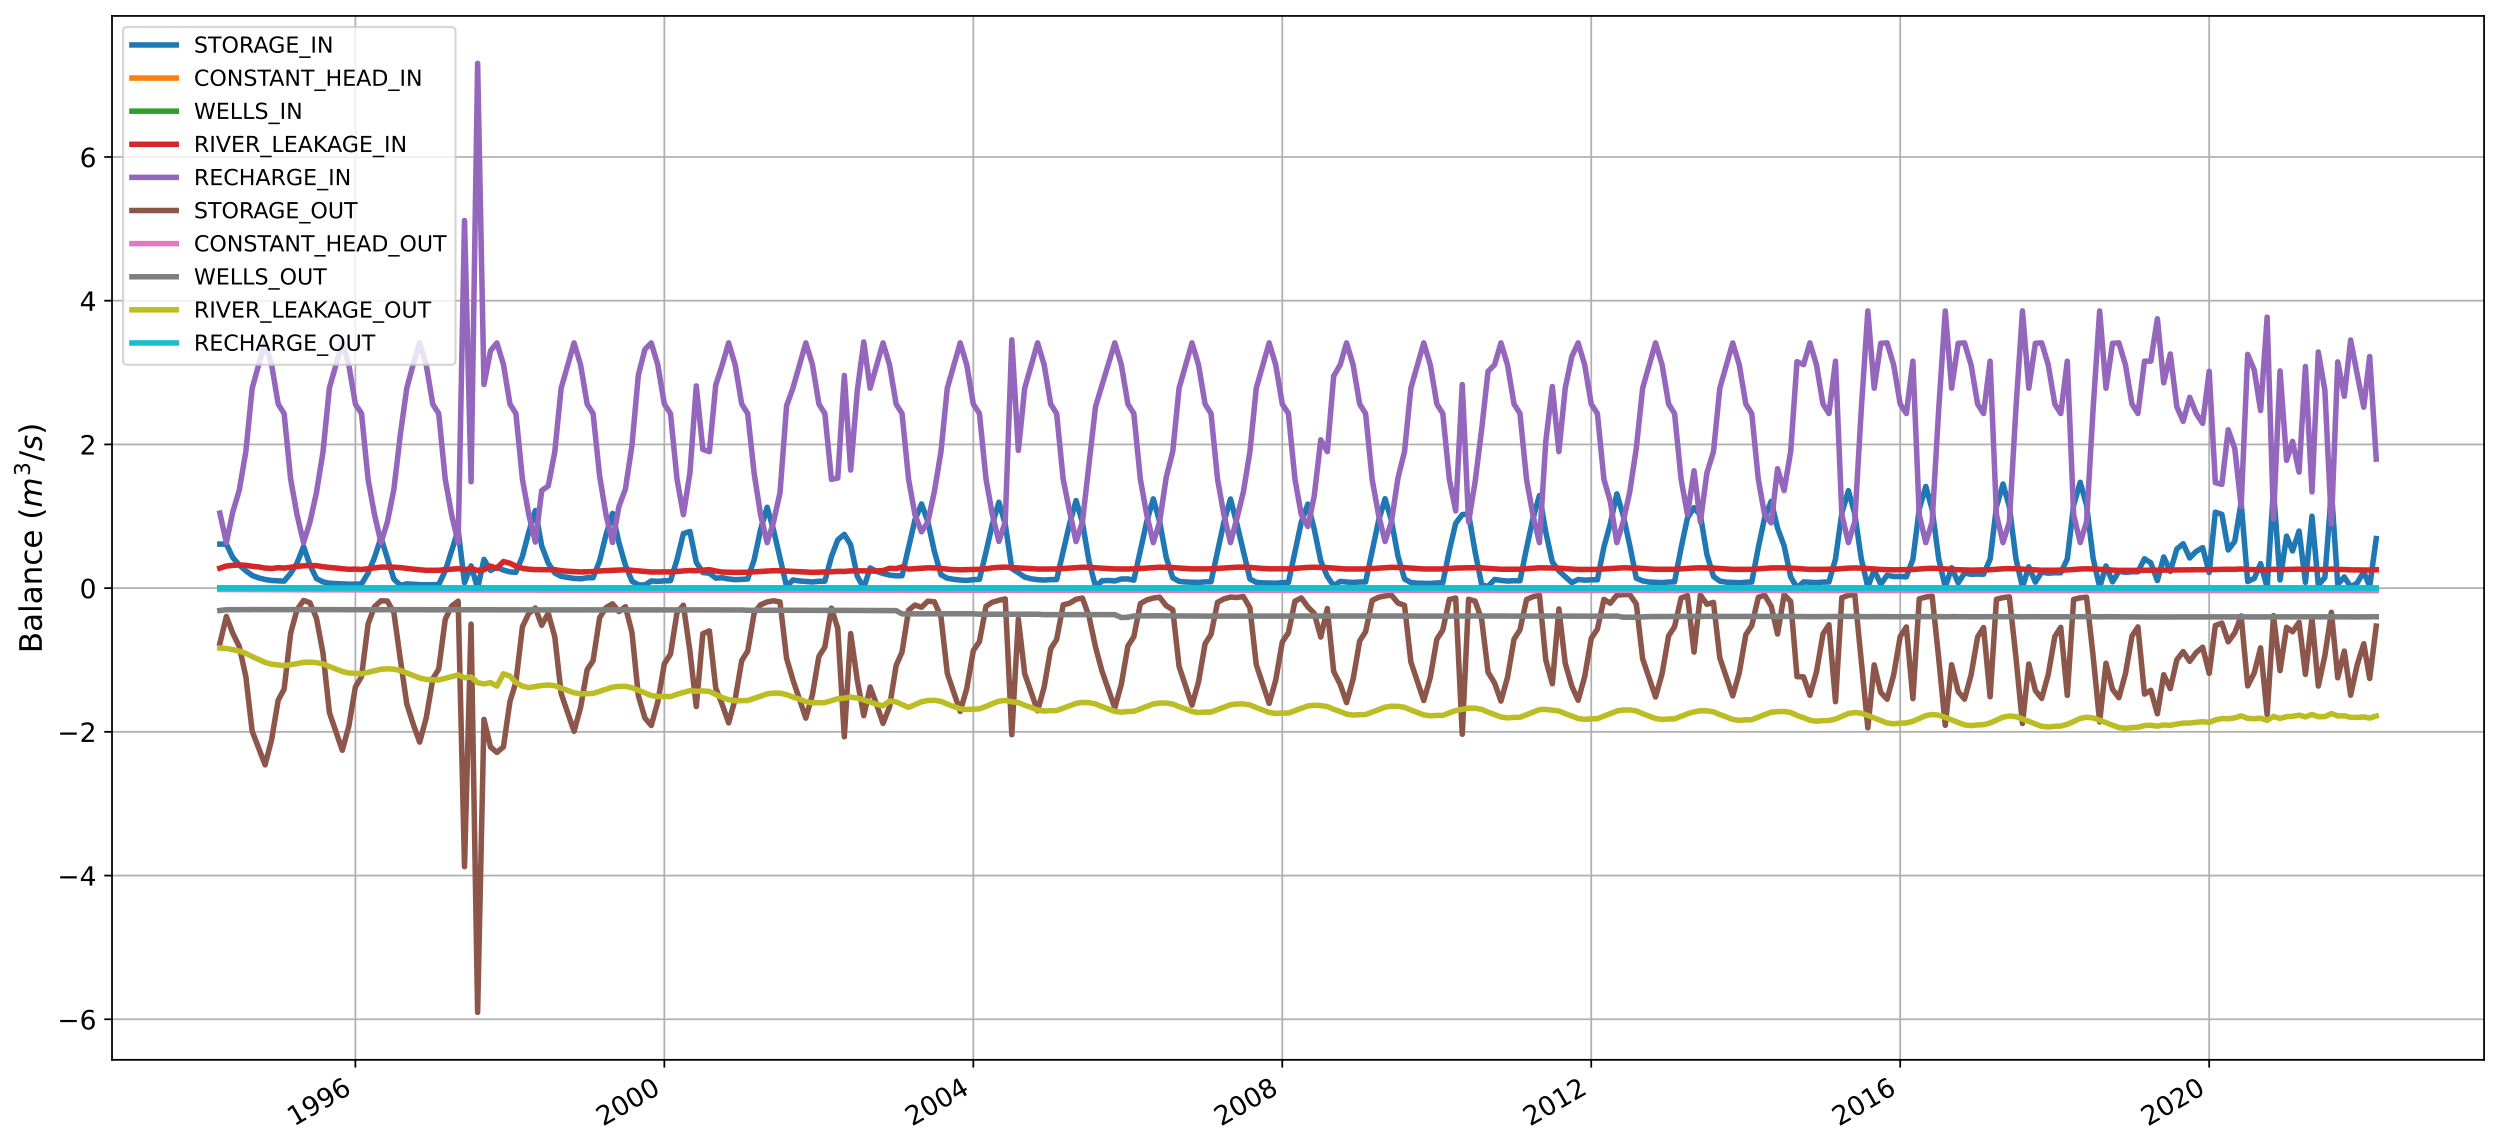 <?xml version="1.0" encoding="utf-8" standalone="no"?>
<!DOCTYPE svg PUBLIC "-//W3C//DTD SVG 1.1//EN"
  "http://www.w3.org/Graphics/SVG/1.1/DTD/svg11.dtd">
<!-- Created with matplotlib (https://matplotlib.org/) -->
<svg height="518.213pt" version="1.1" viewBox="0 0 1129.151 518.213" width="1129.151pt" xmlns="http://www.w3.org/2000/svg" xmlns:xlink="http://www.w3.org/1999/xlink">
 <defs>
  <style type="text/css">
*{stroke-linecap:butt;stroke-linejoin:round;}
  </style>
 </defs>
 <g id="figure_1">
  <g id="patch_1">
   <path d="M -0 518.213 
L 1129.151 518.213 
L 1129.151 0 
L -0 0 
z
" style="fill:#ffffff;"/>
  </g>
  <g id="axes_1">
   <g id="patch_2">
    <path d="M 50.591 478.685 
L 1121.951 478.685 
L 1121.951 7.2 
L 50.591 7.2 
z
" style="fill:#ffffff;"/>
   </g>
   <g id="matplotlib.axis_1">
    <g id="xtick_1">
     <g id="line2d_1">
      <path clip-path="url(#pd54b59110f)" d="M 160.514 478.685 
L 160.514 7.2 
" style="fill:none;stroke:#b0b0b0;stroke-linecap:square;stroke-width:0.8;"/>
     </g>
     <g id="line2d_2">
      <defs>
       <path d="M 0 0 
L 0 3.5 
" id="mc0afa8258f" style="stroke:#000000;stroke-width:0.8;"/>
      </defs>
      <g>
       <use style="stroke:#000000;stroke-width:0.8;" x="160.514" xlink:href="#mc0afa8258f" y="478.685"/>
      </g>
     </g>
     <g id="text_1">
      <!-- 1996 -->
      <defs>
       <path d="M 12.406 8.297 
L 28.516 8.297 
L 28.516 63.922 
L 10.984 60.406 
L 10.984 69.391 
L 28.422 72.906 
L 38.281 72.906 
L 38.281 8.297 
L 54.391 8.297 
L 54.391 0 
L 12.406 0 
z
" id="DejaVuSans-49"/>
       <path d="M 10.984 1.516 
L 10.984 10.5 
Q 14.703 8.734 18.5 7.812 
Q 22.312 6.891 25.984 6.891 
Q 35.75 6.891 40.891 13.453 
Q 46.047 20.016 46.781 33.406 
Q 43.953 29.203 39.594 26.953 
Q 35.25 24.703 29.984 24.703 
Q 19.047 24.703 12.672 31.312 
Q 6.297 37.938 6.297 49.422 
Q 6.297 60.641 12.938 67.422 
Q 19.578 74.219 30.609 74.219 
Q 43.266 74.219 49.922 64.516 
Q 56.594 54.828 56.594 36.375 
Q 56.594 19.141 48.406 8.859 
Q 40.234 -1.422 26.422 -1.422 
Q 22.703 -1.422 18.891 -0.688 
Q 15.094 0.047 10.984 1.516 
z
M 30.609 32.422 
Q 37.25 32.422 41.125 36.953 
Q 45.016 41.5 45.016 49.422 
Q 45.016 57.281 41.125 61.844 
Q 37.25 66.406 30.609 66.406 
Q 23.969 66.406 20.094 61.844 
Q 16.219 57.281 16.219 49.422 
Q 16.219 41.5 20.094 36.953 
Q 23.969 32.422 30.609 32.422 
z
" id="DejaVuSans-57"/>
       <path d="M 33.016 40.375 
Q 26.375 40.375 22.484 35.828 
Q 18.609 31.297 18.609 23.391 
Q 18.609 15.531 22.484 10.953 
Q 26.375 6.391 33.016 6.391 
Q 39.656 6.391 43.531 10.953 
Q 47.406 15.531 47.406 23.391 
Q 47.406 31.297 43.531 35.828 
Q 39.656 40.375 33.016 40.375 
z
M 52.594 71.297 
L 52.594 62.312 
Q 48.875 64.062 45.094 64.984 
Q 41.312 65.922 37.594 65.922 
Q 27.828 65.922 22.672 59.328 
Q 17.531 52.734 16.797 39.406 
Q 19.672 43.656 24.016 45.922 
Q 28.375 48.188 33.594 48.188 
Q 44.578 48.188 50.953 41.516 
Q 57.328 34.859 57.328 23.391 
Q 57.328 12.156 50.688 5.359 
Q 44.047 -1.422 33.016 -1.422 
Q 20.359 -1.422 13.672 8.266 
Q 6.984 17.969 6.984 36.375 
Q 6.984 53.656 15.188 63.938 
Q 23.391 74.219 37.203 74.219 
Q 40.922 74.219 44.703 73.484 
Q 48.484 72.75 52.594 71.297 
z
" id="DejaVuSans-54"/>
      </defs>
      <g transform="translate(132.818 508.851)rotate(-30)scale(0.12 -0.12)">
       <use xlink:href="#DejaVuSans-49"/>
       <use x="63.623" xlink:href="#DejaVuSans-57"/>
       <use x="127.246" xlink:href="#DejaVuSans-57"/>
       <use x="190.869" xlink:href="#DejaVuSans-54"/>
      </g>
     </g>
    </g>
    <g id="xtick_2">
     <g id="line2d_3">
      <path clip-path="url(#pd54b59110f)" d="M 300.061 478.685 
L 300.061 7.2 
" style="fill:none;stroke:#b0b0b0;stroke-linecap:square;stroke-width:0.8;"/>
     </g>
     <g id="line2d_4">
      <g>
       <use style="stroke:#000000;stroke-width:0.8;" x="300.061" xlink:href="#mc0afa8258f" y="478.685"/>
      </g>
     </g>
     <g id="text_2">
      <!-- 2000 -->
      <defs>
       <path d="M 19.188 8.297 
L 53.609 8.297 
L 53.609 0 
L 7.328 0 
L 7.328 8.297 
Q 12.938 14.109 22.625 23.891 
Q 32.328 33.688 34.812 36.531 
Q 39.547 41.844 41.422 45.531 
Q 43.312 49.219 43.312 52.781 
Q 43.312 58.594 39.234 62.25 
Q 35.156 65.922 28.609 65.922 
Q 23.969 65.922 18.812 64.312 
Q 13.672 62.703 7.812 59.422 
L 7.812 69.391 
Q 13.766 71.781 18.938 73 
Q 24.125 74.219 28.422 74.219 
Q 39.75 74.219 46.484 68.547 
Q 53.219 62.891 53.219 53.422 
Q 53.219 48.922 51.531 44.891 
Q 49.859 40.875 45.406 35.406 
Q 44.188 33.984 37.641 27.219 
Q 31.109 20.453 19.188 8.297 
z
" id="DejaVuSans-50"/>
       <path d="M 31.781 66.406 
Q 24.172 66.406 20.328 58.906 
Q 16.5 51.422 16.5 36.375 
Q 16.5 21.391 20.328 13.891 
Q 24.172 6.391 31.781 6.391 
Q 39.453 6.391 43.281 13.891 
Q 47.125 21.391 47.125 36.375 
Q 47.125 51.422 43.281 58.906 
Q 39.453 66.406 31.781 66.406 
z
M 31.781 74.219 
Q 44.047 74.219 50.516 64.516 
Q 56.984 54.828 56.984 36.375 
Q 56.984 17.969 50.516 8.266 
Q 44.047 -1.422 31.781 -1.422 
Q 19.531 -1.422 13.062 8.266 
Q 6.594 17.969 6.594 36.375 
Q 6.594 54.828 13.062 64.516 
Q 19.531 74.219 31.781 74.219 
z
" id="DejaVuSans-48"/>
      </defs>
      <g transform="translate(272.365 508.851)rotate(-30)scale(0.12 -0.12)">
       <use xlink:href="#DejaVuSans-50"/>
       <use x="63.623" xlink:href="#DejaVuSans-48"/>
       <use x="127.246" xlink:href="#DejaVuSans-48"/>
       <use x="190.869" xlink:href="#DejaVuSans-48"/>
      </g>
     </g>
    </g>
    <g id="xtick_3">
     <g id="line2d_5">
      <path clip-path="url(#pd54b59110f)" d="M 439.608 478.685 
L 439.608 7.2 
" style="fill:none;stroke:#b0b0b0;stroke-linecap:square;stroke-width:0.8;"/>
     </g>
     <g id="line2d_6">
      <g>
       <use style="stroke:#000000;stroke-width:0.8;" x="439.608" xlink:href="#mc0afa8258f" y="478.685"/>
      </g>
     </g>
     <g id="text_3">
      <!-- 2004 -->
      <defs>
       <path d="M 37.797 64.312 
L 12.891 25.391 
L 37.797 25.391 
z
M 35.203 72.906 
L 47.609 72.906 
L 47.609 25.391 
L 58.016 25.391 
L 58.016 17.188 
L 47.609 17.188 
L 47.609 0 
L 37.797 0 
L 37.797 17.188 
L 4.891 17.188 
L 4.891 26.703 
z
" id="DejaVuSans-52"/>
      </defs>
      <g transform="translate(411.912 508.851)rotate(-30)scale(0.12 -0.12)">
       <use xlink:href="#DejaVuSans-50"/>
       <use x="63.623" xlink:href="#DejaVuSans-48"/>
       <use x="127.246" xlink:href="#DejaVuSans-48"/>
       <use x="190.869" xlink:href="#DejaVuSans-52"/>
      </g>
     </g>
    </g>
    <g id="xtick_4">
     <g id="line2d_7">
      <path clip-path="url(#pd54b59110f)" d="M 579.155 478.685 
L 579.155 7.2 
" style="fill:none;stroke:#b0b0b0;stroke-linecap:square;stroke-width:0.8;"/>
     </g>
     <g id="line2d_8">
      <g>
       <use style="stroke:#000000;stroke-width:0.8;" x="579.155" xlink:href="#mc0afa8258f" y="478.685"/>
      </g>
     </g>
     <g id="text_4">
      <!-- 2008 -->
      <defs>
       <path d="M 31.781 34.625 
Q 24.75 34.625 20.719 30.859 
Q 16.703 27.094 16.703 20.516 
Q 16.703 13.922 20.719 10.156 
Q 24.75 6.391 31.781 6.391 
Q 38.812 6.391 42.859 10.172 
Q 46.922 13.969 46.922 20.516 
Q 46.922 27.094 42.891 30.859 
Q 38.875 34.625 31.781 34.625 
z
M 21.922 38.812 
Q 15.578 40.375 12.031 44.719 
Q 8.5 49.078 8.5 55.328 
Q 8.5 64.062 14.719 69.141 
Q 20.953 74.219 31.781 74.219 
Q 42.672 74.219 48.875 69.141 
Q 55.078 64.062 55.078 55.328 
Q 55.078 49.078 51.531 44.719 
Q 48 40.375 41.703 38.812 
Q 48.828 37.156 52.797 32.312 
Q 56.781 27.484 56.781 20.516 
Q 56.781 9.906 50.312 4.234 
Q 43.844 -1.422 31.781 -1.422 
Q 19.734 -1.422 13.25 4.234 
Q 6.781 9.906 6.781 20.516 
Q 6.781 27.484 10.781 32.312 
Q 14.797 37.156 21.922 38.812 
z
M 18.312 54.391 
Q 18.312 48.734 21.844 45.562 
Q 25.391 42.391 31.781 42.391 
Q 38.141 42.391 41.719 45.562 
Q 45.312 48.734 45.312 54.391 
Q 45.312 60.062 41.719 63.234 
Q 38.141 66.406 31.781 66.406 
Q 25.391 66.406 21.844 63.234 
Q 18.312 60.062 18.312 54.391 
z
" id="DejaVuSans-56"/>
      </defs>
      <g transform="translate(551.459 508.851)rotate(-30)scale(0.12 -0.12)">
       <use xlink:href="#DejaVuSans-50"/>
       <use x="63.623" xlink:href="#DejaVuSans-48"/>
       <use x="127.246" xlink:href="#DejaVuSans-48"/>
       <use x="190.869" xlink:href="#DejaVuSans-56"/>
      </g>
     </g>
    </g>
    <g id="xtick_5">
     <g id="line2d_9">
      <path clip-path="url(#pd54b59110f)" d="M 718.702 478.685 
L 718.702 7.2 
" style="fill:none;stroke:#b0b0b0;stroke-linecap:square;stroke-width:0.8;"/>
     </g>
     <g id="line2d_10">
      <g>
       <use style="stroke:#000000;stroke-width:0.8;" x="718.702" xlink:href="#mc0afa8258f" y="478.685"/>
      </g>
     </g>
     <g id="text_5">
      <!-- 2012 -->
      <g transform="translate(691.006 508.851)rotate(-30)scale(0.12 -0.12)">
       <use xlink:href="#DejaVuSans-50"/>
       <use x="63.623" xlink:href="#DejaVuSans-48"/>
       <use x="127.246" xlink:href="#DejaVuSans-49"/>
       <use x="190.869" xlink:href="#DejaVuSans-50"/>
      </g>
     </g>
    </g>
    <g id="xtick_6">
     <g id="line2d_11">
      <path clip-path="url(#pd54b59110f)" d="M 858.249 478.685 
L 858.249 7.2 
" style="fill:none;stroke:#b0b0b0;stroke-linecap:square;stroke-width:0.8;"/>
     </g>
     <g id="line2d_12">
      <g>
       <use style="stroke:#000000;stroke-width:0.8;" x="858.249" xlink:href="#mc0afa8258f" y="478.685"/>
      </g>
     </g>
     <g id="text_6">
      <!-- 2016 -->
      <g transform="translate(830.553 508.851)rotate(-30)scale(0.12 -0.12)">
       <use xlink:href="#DejaVuSans-50"/>
       <use x="63.623" xlink:href="#DejaVuSans-48"/>
       <use x="127.246" xlink:href="#DejaVuSans-49"/>
       <use x="190.869" xlink:href="#DejaVuSans-54"/>
      </g>
     </g>
    </g>
    <g id="xtick_7">
     <g id="line2d_13">
      <path clip-path="url(#pd54b59110f)" d="M 997.796 478.685 
L 997.796 7.2 
" style="fill:none;stroke:#b0b0b0;stroke-linecap:square;stroke-width:0.8;"/>
     </g>
     <g id="line2d_14">
      <g>
       <use style="stroke:#000000;stroke-width:0.8;" x="997.796" xlink:href="#mc0afa8258f" y="478.685"/>
      </g>
     </g>
     <g id="text_7">
      <!-- 2020 -->
      <g transform="translate(970.1 508.851)rotate(-30)scale(0.12 -0.12)">
       <use xlink:href="#DejaVuSans-50"/>
       <use x="63.623" xlink:href="#DejaVuSans-48"/>
       <use x="127.246" xlink:href="#DejaVuSans-50"/>
       <use x="190.869" xlink:href="#DejaVuSans-48"/>
      </g>
     </g>
    </g>
   </g>
   <g id="matplotlib.axis_2">
    <g id="ytick_1">
     <g id="line2d_15">
      <path clip-path="url(#pd54b59110f)" d="M 50.591 460.367 
L 1121.951 460.367 
" style="fill:none;stroke:#b0b0b0;stroke-linecap:square;stroke-width:0.8;"/>
     </g>
     <g id="line2d_16">
      <defs>
       <path d="M 0 0 
L -3.5 0 
" id="m3420b429cf" style="stroke:#000000;stroke-width:0.8;"/>
      </defs>
      <g>
       <use style="stroke:#000000;stroke-width:0.8;" x="50.591" xlink:href="#m3420b429cf" y="460.367"/>
      </g>
     </g>
     <g id="text_8">
      <!-- −6 -->
      <defs>
       <path d="M 10.594 35.5 
L 73.188 35.5 
L 73.188 27.203 
L 10.594 27.203 
z
" id="DejaVuSans-8722"/>
      </defs>
      <g transform="translate(25.9 464.926)scale(0.12 -0.12)">
       <use xlink:href="#DejaVuSans-8722"/>
       <use x="83.789" xlink:href="#DejaVuSans-54"/>
      </g>
     </g>
    </g>
    <g id="ytick_2">
     <g id="line2d_17">
      <path clip-path="url(#pd54b59110f)" d="M 50.591 395.458 
L 1121.951 395.458 
" style="fill:none;stroke:#b0b0b0;stroke-linecap:square;stroke-width:0.8;"/>
     </g>
     <g id="line2d_18">
      <g>
       <use style="stroke:#000000;stroke-width:0.8;" x="50.591" xlink:href="#m3420b429cf" y="395.458"/>
      </g>
     </g>
     <g id="text_9">
      <!-- −4 -->
      <g transform="translate(25.9 400.017)scale(0.12 -0.12)">
       <use xlink:href="#DejaVuSans-8722"/>
       <use x="83.789" xlink:href="#DejaVuSans-52"/>
      </g>
     </g>
    </g>
    <g id="ytick_3">
     <g id="line2d_19">
      <path clip-path="url(#pd54b59110f)" d="M 50.591 330.549 
L 1121.951 330.549 
" style="fill:none;stroke:#b0b0b0;stroke-linecap:square;stroke-width:0.8;"/>
     </g>
     <g id="line2d_20">
      <g>
       <use style="stroke:#000000;stroke-width:0.8;" x="50.591" xlink:href="#m3420b429cf" y="330.549"/>
      </g>
     </g>
     <g id="text_10">
      <!-- −2 -->
      <g transform="translate(25.9 335.108)scale(0.12 -0.12)">
       <use xlink:href="#DejaVuSans-8722"/>
       <use x="83.789" xlink:href="#DejaVuSans-50"/>
      </g>
     </g>
    </g>
    <g id="ytick_4">
     <g id="line2d_21">
      <path clip-path="url(#pd54b59110f)" d="M 50.591 265.64 
L 1121.951 265.64 
" style="fill:none;stroke:#b0b0b0;stroke-linecap:square;stroke-width:0.8;"/>
     </g>
     <g id="line2d_22">
      <g>
       <use style="stroke:#000000;stroke-width:0.8;" x="50.591" xlink:href="#m3420b429cf" y="265.64"/>
      </g>
     </g>
     <g id="text_11">
      <!-- 0 -->
      <g transform="translate(35.956 270.2)scale(0.12 -0.12)">
       <use xlink:href="#DejaVuSans-48"/>
      </g>
     </g>
    </g>
    <g id="ytick_5">
     <g id="line2d_23">
      <path clip-path="url(#pd54b59110f)" d="M 50.591 200.732 
L 1121.951 200.732 
" style="fill:none;stroke:#b0b0b0;stroke-linecap:square;stroke-width:0.8;"/>
     </g>
     <g id="line2d_24">
      <g>
       <use style="stroke:#000000;stroke-width:0.8;" x="50.591" xlink:href="#m3420b429cf" y="200.732"/>
      </g>
     </g>
     <g id="text_12">
      <!-- 2 -->
      <g transform="translate(35.956 205.291)scale(0.12 -0.12)">
       <use xlink:href="#DejaVuSans-50"/>
      </g>
     </g>
    </g>
    <g id="ytick_6">
     <g id="line2d_25">
      <path clip-path="url(#pd54b59110f)" d="M 50.591 135.823 
L 1121.951 135.823 
" style="fill:none;stroke:#b0b0b0;stroke-linecap:square;stroke-width:0.8;"/>
     </g>
     <g id="line2d_26">
      <g>
       <use style="stroke:#000000;stroke-width:0.8;" x="50.591" xlink:href="#m3420b429cf" y="135.823"/>
      </g>
     </g>
     <g id="text_13">
      <!-- 4 -->
      <g transform="translate(35.956 140.382)scale(0.12 -0.12)">
       <use xlink:href="#DejaVuSans-52"/>
      </g>
     </g>
    </g>
    <g id="ytick_7">
     <g id="line2d_27">
      <path clip-path="url(#pd54b59110f)" d="M 50.591 70.914 
L 1121.951 70.914 
" style="fill:none;stroke:#b0b0b0;stroke-linecap:square;stroke-width:0.8;"/>
     </g>
     <g id="line2d_28">
      <g>
       <use style="stroke:#000000;stroke-width:0.8;" x="50.591" xlink:href="#m3420b429cf" y="70.914"/>
      </g>
     </g>
     <g id="text_14">
      <!-- 6 -->
      <g transform="translate(35.956 75.473)scale(0.12 -0.12)">
       <use xlink:href="#DejaVuSans-54"/>
      </g>
     </g>
    </g>
    <g id="text_15">
     <!-- Balance ($m^3/s$) -->
     <defs>
      <path d="M 19.672 34.812 
L 19.672 8.109 
L 35.5 8.109 
Q 43.453 8.109 47.281 11.406 
Q 51.125 14.703 51.125 21.484 
Q 51.125 28.328 47.281 31.562 
Q 43.453 34.812 35.5 34.812 
z
M 19.672 64.797 
L 19.672 42.828 
L 34.281 42.828 
Q 41.5 42.828 45.031 45.531 
Q 48.578 48.25 48.578 53.812 
Q 48.578 59.328 45.031 62.062 
Q 41.5 64.797 34.281 64.797 
z
M 9.812 72.906 
L 35.016 72.906 
Q 46.297 72.906 52.391 68.219 
Q 58.5 63.531 58.5 54.891 
Q 58.5 48.188 55.375 44.234 
Q 52.25 40.281 46.188 39.312 
Q 53.469 37.75 57.5 32.781 
Q 61.531 27.828 61.531 20.406 
Q 61.531 10.641 54.891 5.312 
Q 48.25 0 35.984 0 
L 9.812 0 
z
" id="DejaVuSans-66"/>
      <path d="M 34.281 27.484 
Q 23.391 27.484 19.188 25 
Q 14.984 22.516 14.984 16.5 
Q 14.984 11.719 18.141 8.906 
Q 21.297 6.109 26.703 6.109 
Q 34.188 6.109 38.703 11.406 
Q 43.219 16.703 43.219 25.484 
L 43.219 27.484 
z
M 52.203 31.203 
L 52.203 0 
L 43.219 0 
L 43.219 8.297 
Q 40.141 3.328 35.547 0.953 
Q 30.953 -1.422 24.312 -1.422 
Q 15.922 -1.422 10.953 3.297 
Q 6 8.016 6 15.922 
Q 6 25.141 12.172 29.828 
Q 18.359 34.516 30.609 34.516 
L 43.219 34.516 
L 43.219 35.406 
Q 43.219 41.609 39.141 45 
Q 35.062 48.391 27.688 48.391 
Q 23 48.391 18.547 47.266 
Q 14.109 46.141 10.016 43.891 
L 10.016 52.203 
Q 14.938 54.109 19.578 55.047 
Q 24.219 56 28.609 56 
Q 40.484 56 46.344 49.844 
Q 52.203 43.703 52.203 31.203 
z
" id="DejaVuSans-97"/>
      <path d="M 9.422 75.984 
L 18.406 75.984 
L 18.406 0 
L 9.422 0 
z
" id="DejaVuSans-108"/>
      <path d="M 54.891 33.016 
L 54.891 0 
L 45.906 0 
L 45.906 32.719 
Q 45.906 40.484 42.875 44.328 
Q 39.844 48.188 33.797 48.188 
Q 26.516 48.188 22.312 43.547 
Q 18.109 38.922 18.109 30.906 
L 18.109 0 
L 9.078 0 
L 9.078 54.688 
L 18.109 54.688 
L 18.109 46.188 
Q 21.344 51.125 25.703 53.562 
Q 30.078 56 35.797 56 
Q 45.219 56 50.047 50.172 
Q 54.891 44.344 54.891 33.016 
z
" id="DejaVuSans-110"/>
      <path d="M 48.781 52.594 
L 48.781 44.188 
Q 44.969 46.297 41.141 47.344 
Q 37.312 48.391 33.406 48.391 
Q 24.656 48.391 19.812 42.844 
Q 14.984 37.312 14.984 27.297 
Q 14.984 17.281 19.812 11.734 
Q 24.656 6.203 33.406 6.203 
Q 37.312 6.203 41.141 7.25 
Q 44.969 8.297 48.781 10.406 
L 48.781 2.094 
Q 45.016 0.344 40.984 -0.531 
Q 36.969 -1.422 32.422 -1.422 
Q 20.062 -1.422 12.781 6.344 
Q 5.516 14.109 5.516 27.297 
Q 5.516 40.672 12.859 48.328 
Q 20.219 56 33.016 56 
Q 37.156 56 41.109 55.141 
Q 45.062 54.297 48.781 52.594 
z
" id="DejaVuSans-99"/>
      <path d="M 56.203 29.594 
L 56.203 25.203 
L 14.891 25.203 
Q 15.484 15.922 20.484 11.062 
Q 25.484 6.203 34.422 6.203 
Q 39.594 6.203 44.453 7.469 
Q 49.312 8.734 54.109 11.281 
L 54.109 2.781 
Q 49.266 0.734 44.188 -0.344 
Q 39.109 -1.422 33.891 -1.422 
Q 20.797 -1.422 13.156 6.188 
Q 5.516 13.812 5.516 26.812 
Q 5.516 40.234 12.766 48.109 
Q 20.016 56 32.328 56 
Q 43.359 56 49.781 48.891 
Q 56.203 41.797 56.203 29.594 
z
M 47.219 32.234 
Q 47.125 39.594 43.094 43.984 
Q 39.062 48.391 32.422 48.391 
Q 24.906 48.391 20.391 44.141 
Q 15.875 39.891 15.188 32.172 
z
" id="DejaVuSans-101"/>
      <path id="DejaVuSans-32"/>
      <path d="M 31 75.875 
Q 24.469 64.656 21.281 53.656 
Q 18.109 42.672 18.109 31.391 
Q 18.109 20.125 21.312 9.062 
Q 24.516 -2 31 -13.188 
L 23.188 -13.188 
Q 15.875 -1.703 12.234 9.375 
Q 8.594 20.453 8.594 31.391 
Q 8.594 42.281 12.203 53.312 
Q 15.828 64.359 23.188 75.875 
z
" id="DejaVuSans-40"/>
      <path d="M 89.797 33.016 
L 83.406 0 
L 74.422 0 
L 80.719 32.719 
Q 81.109 34.812 81.297 36.328 
Q 81.5 37.844 81.5 38.922 
Q 81.5 43.312 79.047 45.75 
Q 76.609 48.188 72.219 48.188 
Q 65.672 48.188 60.547 43.281 
Q 55.422 38.375 53.906 30.516 
L 47.906 0 
L 38.922 0 
L 45.312 32.719 
Q 45.703 34.516 45.891 36.047 
Q 46.094 37.594 46.094 38.812 
Q 46.094 43.266 43.656 45.719 
Q 41.219 48.188 36.922 48.188 
Q 30.281 48.188 25.141 43.281 
Q 20.016 38.375 18.5 30.516 
L 12.5 0 
L 3.516 0 
L 14.203 54.688 
L 23.188 54.688 
L 21.484 46.188 
Q 25.141 50.984 30.047 53.484 
Q 34.969 56 40.578 56 
Q 46.531 56 50.359 52.875 
Q 54.203 49.75 54.984 44.188 
Q 59.078 49.953 64.469 52.969 
Q 69.875 56 75.875 56 
Q 82.906 56 86.734 51.953 
Q 90.578 47.906 90.578 40.484 
Q 90.578 38.875 90.375 36.938 
Q 90.188 35.016 89.797 33.016 
z
" id="DejaVuSans-Oblique-109"/>
      <path d="M 40.578 39.312 
Q 47.656 37.797 51.625 33 
Q 55.609 28.219 55.609 21.188 
Q 55.609 10.406 48.188 4.484 
Q 40.766 -1.422 27.094 -1.422 
Q 22.516 -1.422 17.656 -0.516 
Q 12.797 0.391 7.625 2.203 
L 7.625 11.719 
Q 11.719 9.328 16.594 8.109 
Q 21.484 6.891 26.812 6.891 
Q 36.078 6.891 40.938 10.547 
Q 45.797 14.203 45.797 21.188 
Q 45.797 27.641 41.281 31.266 
Q 36.766 34.906 28.719 34.906 
L 20.219 34.906 
L 20.219 43.016 
L 29.109 43.016 
Q 36.375 43.016 40.234 45.922 
Q 44.094 48.828 44.094 54.297 
Q 44.094 59.906 40.109 62.906 
Q 36.141 65.922 28.719 65.922 
Q 24.656 65.922 20.016 65.031 
Q 15.375 64.156 9.812 62.312 
L 9.812 71.094 
Q 15.438 72.656 20.344 73.438 
Q 25.25 74.219 29.594 74.219 
Q 40.828 74.219 47.359 69.109 
Q 53.906 64.016 53.906 55.328 
Q 53.906 49.266 50.438 45.094 
Q 46.969 40.922 40.578 39.312 
z
" id="DejaVuSans-51"/>
      <path d="M 25.391 72.906 
L 33.688 72.906 
L 8.297 -9.281 
L 0 -9.281 
z
" id="DejaVuSans-47"/>
      <path d="M 50 53.078 
L 48.297 44.578 
Q 44.734 46.531 40.766 47.5 
Q 36.812 48.484 32.625 48.484 
Q 25.531 48.484 21.453 46.062 
Q 17.391 43.656 17.391 39.5 
Q 17.391 34.672 26.859 32.078 
Q 27.594 31.891 27.938 31.781 
L 30.812 30.906 
Q 39.797 28.422 42.797 25.688 
Q 45.797 22.953 45.797 18.219 
Q 45.797 9.516 38.891 4.047 
Q 31.984 -1.422 20.797 -1.422 
Q 16.453 -1.422 11.672 -0.578 
Q 6.891 0.25 1.125 2 
L 2.875 11.281 
Q 7.812 8.734 12.594 7.422 
Q 17.391 6.109 21.781 6.109 
Q 28.375 6.109 32.5 8.938 
Q 36.625 11.766 36.625 16.109 
Q 36.625 20.797 25.781 23.688 
L 24.859 23.922 
L 21.781 24.703 
Q 14.938 26.516 11.766 29.469 
Q 8.594 32.422 8.594 37.016 
Q 8.594 45.75 15.156 50.875 
Q 21.734 56 33.016 56 
Q 37.453 56 41.672 55.266 
Q 45.906 54.547 50 53.078 
z
" id="DejaVuSans-Oblique-115"/>
      <path d="M 8.016 75.875 
L 15.828 75.875 
Q 23.141 64.359 26.781 53.312 
Q 30.422 42.281 30.422 31.391 
Q 30.422 20.453 26.781 9.375 
Q 23.141 -1.703 15.828 -13.188 
L 8.016 -13.188 
Q 14.5 -2 17.703 9.062 
Q 20.906 20.125 20.906 31.391 
Q 20.906 42.672 17.703 53.656 
Q 14.5 64.656 8.016 75.875 
z
" id="DejaVuSans-41"/>
     </defs>
     <g transform="translate(18.988 295.022)rotate(-90)scale(0.14 -0.14)">
      <use transform="translate(0 0.766)" xlink:href="#DejaVuSans-66"/>
      <use transform="translate(68.604 0.766)" xlink:href="#DejaVuSans-97"/>
      <use transform="translate(129.883 0.766)" xlink:href="#DejaVuSans-108"/>
      <use transform="translate(157.666 0.766)" xlink:href="#DejaVuSans-97"/>
      <use transform="translate(218.945 0.766)" xlink:href="#DejaVuSans-110"/>
      <use transform="translate(282.324 0.766)" xlink:href="#DejaVuSans-99"/>
      <use transform="translate(337.305 0.766)" xlink:href="#DejaVuSans-101"/>
      <use transform="translate(398.828 0.766)" xlink:href="#DejaVuSans-32"/>
      <use transform="translate(430.615 0.766)" xlink:href="#DejaVuSans-40"/>
      <use transform="translate(469.629 0.766)" xlink:href="#DejaVuSans-Oblique-109"/>
      <use transform="translate(571.691 39.047)scale(0.7)" xlink:href="#DejaVuSans-51"/>
      <use transform="translate(618.961 0.766)" xlink:href="#DejaVuSans-47"/>
      <use transform="translate(652.653 0.766)" xlink:href="#DejaVuSans-Oblique-115"/>
      <use transform="translate(704.752 0.766)" xlink:href="#DejaVuSans-41"/>
     </g>
    </g>
   </g>
   <g id="line2d_29">
    <path clip-path="url(#pd54b59110f)" d="M 99.289 245.743 
L 102.25 245.751 
L 105.115 251.779 
L 108.076 255.2 
L 111.037 257.814 
L 113.903 259.912 
L 116.864 261.031 
L 119.729 261.728 
L 122.69 262.184 
L 128.325 262.468 
L 131.286 258.94 
L 134.152 254.336 
L 137.113 246.822 
L 139.978 255.167 
L 142.939 261.32 
L 145.9 262.816 
L 148.765 263.426 
L 157.553 263.863 
L 163.284 263.777 
L 166.245 258.828 
L 169.11 251.937 
L 172.071 242.858 
L 177.897 261.599 
L 180.858 264.371 
L 183.724 263.706 
L 189.55 264.068 
L 192.511 264.122 
L 198.147 264.04 
L 201.108 257.804 
L 206.934 239.437 
L 209.799 263.207 
L 212.76 255.592 
L 215.721 265.619 
L 218.587 252.648 
L 221.548 257.641 
L 224.413 256.242 
L 227.374 257.499 
L 230.335 258.298 
L 233.009 258.476 
L 235.97 251.301 
L 238.836 240.253 
L 241.797 230.593 
L 244.662 246.55 
L 247.623 254.342 
L 250.584 258.824 
L 253.45 260.308 
L 259.276 261.252 
L 262.237 261.421 
L 265.198 260.951 
L 267.872 260.934 
L 270.833 253.319 
L 273.699 241.562 
L 276.66 231.892 
L 279.525 245.054 
L 282.486 255.284 
L 285.447 262.497 
L 288.312 264.171 
L 291.273 264.228 
L 294.139 262.403 
L 297.1 262.565 
L 300.061 262.344 
L 302.831 262.275 
L 305.792 252.741 
L 308.657 241.01 
L 311.618 240.062 
L 314.483 253.991 
L 317.444 258.59 
L 320.405 258.887 
L 323.271 261.108 
L 326.232 260.947 
L 329.097 261.496 
L 332.058 261.809 
L 337.694 261.517 
L 340.655 252.726 
L 343.52 239.177 
L 346.481 229.124 
L 349.346 239.219 
L 355.268 264.952 
L 358.134 261.958 
L 361.095 262.392 
L 366.921 262.832 
L 369.882 262.531 
L 372.556 262.501 
L 375.517 251.428 
L 378.383 243.847 
L 381.344 241.351 
L 384.209 246.053 
L 387.17 260.217 
L 390.131 265.54 
L 392.997 256.526 
L 395.958 258.082 
L 398.823 259.016 
L 401.784 259.726 
L 404.745 260.093 
L 407.419 260.034 
L 413.246 234.803 
L 416.207 227.613 
L 419.072 235.558 
L 422.033 249.146 
L 424.994 259.587 
L 427.859 261.172 
L 430.82 261.659 
L 433.686 261.988 
L 436.647 262.135 
L 439.608 261.809 
L 442.378 261.668 
L 445.339 249.319 
L 448.204 236.736 
L 451.165 226.85 
L 454.03 236.758 
L 456.991 256.8 
L 459.952 258.666 
L 462.818 260.649 
L 465.779 261.428 
L 468.644 261.817 
L 471.605 261.989 
L 474.566 261.795 
L 477.241 261.795 
L 483.067 236.658 
L 486.028 226.093 
L 488.893 235.994 
L 491.854 253.51 
L 494.815 265.024 
L 497.681 262.349 
L 500.642 262.168 
L 503.507 262.39 
L 506.468 261.497 
L 509.429 261.479 
L 512.103 262.05 
L 517.93 235.65 
L 520.891 225.328 
L 523.756 235.563 
L 526.717 251.707 
L 529.678 260.995 
L 532.544 262.57 
L 535.505 262.856 
L 541.331 263.055 
L 544.292 262.804 
L 546.966 262.756 
L 552.793 235.779 
L 555.754 225.381 
L 558.619 236.452 
L 564.541 261.528 
L 567.406 263.027 
L 570.367 263.272 
L 576.194 263.411 
L 579.155 263.167 
L 581.925 263.129 
L 587.751 235.788 
L 590.712 227.714 
L 593.578 238.927 
L 596.538 253.366 
L 599.499 260.365 
L 602.365 264.559 
L 605.326 262.592 
L 608.191 262.877 
L 611.152 263.053 
L 614.113 262.866 
L 616.788 262.851 
L 622.614 235.337 
L 625.575 225.263 
L 628.44 235.041 
L 631.401 251.157 
L 634.362 261.481 
L 637.228 263.119 
L 640.189 263.397 
L 646.015 263.536 
L 648.976 263.292 
L 651.65 263.228 
L 654.611 248.659 
L 657.477 236.353 
L 660.438 232.416 
L 663.303 232.148 
L 666.264 249.362 
L 669.225 264.131 
L 672.091 264.884 
L 675.052 261.712 
L 677.917 262.148 
L 680.878 262.439 
L 683.839 262.293 
L 686.513 262.307 
L 689.474 247.644 
L 692.34 234.308 
L 695.301 223.83 
L 698.166 240.326 
L 701.127 253.883 
L 704.088 257.866 
L 709.914 263.132 
L 712.78 261.736 
L 715.741 262.034 
L 718.702 261.862 
L 721.472 261.875 
L 724.433 247.017 
L 727.298 236.603 
L 730.259 223.07 
L 733.125 232.706 
L 736.085 246.293 
L 739.046 261.161 
L 741.912 262.357 
L 744.873 262.896 
L 750.699 263.151 
L 753.66 262.892 
L 756.335 262.806 
L 759.296 247.444 
L 762.161 233.908 
L 765.122 229.288 
L 767.987 232.628 
L 770.948 250.456 
L 773.909 260.358 
L 776.775 262.462 
L 779.736 262.941 
L 785.562 263.209 
L 788.523 262.965 
L 791.197 262.883 
L 794.158 247.338 
L 797.024 233.734 
L 799.985 226.415 
L 802.85 238.512 
L 805.811 246.521 
L 808.772 260.515 
L 811.638 265.508 
L 814.599 262.822 
L 820.425 263.151 
L 823.386 262.925 
L 826.06 262.857 
L 829.021 252.481 
L 831.887 231.688 
L 834.848 221.635 
L 837.713 232.003 
L 840.674 252.469 
L 843.635 265.14 
L 846.5 257.439 
L 849.461 263.904 
L 852.327 259.772 
L 855.288 260.397 
L 858.249 260.374 
L 861.019 260.54 
L 863.98 252.587 
L 866.845 229.942 
L 869.806 219.726 
L 872.672 230.049 
L 875.642 252.434 
L 878.603 265.224 
L 881.468 256.448 
L 884.429 263.257 
L 887.295 258.795 
L 890.256 259.403 
L 893.217 259.264 
L 895.891 259.352 
L 898.852 252.552 
L 901.718 228.89 
L 904.678 218.619 
L 907.544 228.902 
L 910.505 252.269 
L 913.466 265.238 
L 916.331 255.976 
L 919.292 262.94 
L 922.158 258.344 
L 925.119 258.899 
L 928.08 258.679 
L 930.754 258.714 
L 933.715 252.472 
L 936.58 228.157 
L 939.541 217.839 
L 942.407 228.096 
L 945.368 252.135 
L 948.329 265.243 
L 951.194 255.62 
L 954.155 262.808 
L 957.021 257.995 
L 959.981 258.523 
L 962.942 258.239 
L 965.617 258.25 
L 968.578 252.376 
L 971.443 254.222 
L 974.404 262.218 
L 977.27 251.569 
L 980.231 258.083 
L 983.192 247.954 
L 986.057 245.59 
L 989.018 252.009 
L 991.883 249.078 
L 994.844 247.35 
L 997.805 258.603 
L 1000.575 231.334 
L 1003.536 232.326 
L 1006.402 248.388 
L 1009.363 244.474 
L 1012.228 226.94 
L 1015.189 262.664 
L 1018.15 261.244 
L 1021.015 254.569 
L 1023.976 265.315 
L 1026.842 221.023 
L 1029.803 261.926 
L 1032.764 242.15 
L 1035.438 248.83 
L 1038.399 239.859 
L 1041.265 263.023 
L 1044.225 233.174 
L 1047.091 264.314 
L 1050.052 260.829 
L 1053.003 221.79 
L 1055.869 263.946 
L 1058.83 260.568 
L 1061.695 265.137 
L 1064.656 263.287 
L 1067.617 258.264 
L 1070.291 264.835 
L 1073.252 243.26 
L 1073.252 243.26 
" style="fill:none;stroke:#1f77b4;stroke-linecap:square;stroke-width:2.5;"/>
   </g>
   <g id="line2d_30">
    <path clip-path="url(#pd54b59110f)" d="M 99.289 265.64 
L 1073.252 265.64 
L 1073.252 265.64 
" style="fill:none;stroke:#ff7f0e;stroke-linecap:square;stroke-width:2.5;"/>
   </g>
   <g id="line2d_31">
    <path clip-path="url(#pd54b59110f)" d="M 99.289 265.64 
L 1073.252 265.64 
L 1073.252 265.64 
" style="fill:none;stroke:#2ca02c;stroke-linecap:square;stroke-width:2.5;"/>
   </g>
   <g id="line2d_32">
    <path clip-path="url(#pd54b59110f)" d="M 99.289 256.62 
L 102.25 255.66 
L 105.115 255.329 
L 108.076 255.177 
L 111.037 255.341 
L 113.903 255.768 
L 116.864 256.062 
L 119.729 256.58 
L 122.69 256.768 
L 125.651 256.41 
L 128.325 256.585 
L 134.152 255.846 
L 137.113 255.536 
L 139.978 255.439 
L 142.939 255.468 
L 145.9 255.989 
L 157.553 257.142 
L 160.514 257.02 
L 163.284 257.224 
L 172.071 256.14 
L 177.897 256.171 
L 180.858 256.371 
L 186.685 257.057 
L 192.511 257.603 
L 198.147 257.557 
L 206.934 256.829 
L 209.799 257.303 
L 212.76 256.78 
L 215.721 257.62 
L 218.587 257.335 
L 221.548 255.709 
L 224.413 256.621 
L 227.374 253.624 
L 230.335 254.376 
L 233.009 255.708 
L 235.97 256.666 
L 238.836 257.097 
L 241.797 257.285 
L 250.584 257.319 
L 253.45 257.754 
L 256.411 258.015 
L 262.237 258.317 
L 267.872 258.161 
L 270.833 257.87 
L 282.486 257.329 
L 294.139 258.354 
L 300.061 258.31 
L 302.831 258.303 
L 311.618 257.659 
L 314.483 257.765 
L 320.405 257.287 
L 323.271 257.912 
L 326.232 258.375 
L 332.058 258.526 
L 337.694 258.443 
L 349.346 257.759 
L 352.307 257.781 
L 366.921 258.501 
L 375.517 258.236 
L 378.383 258.059 
L 381.344 258.091 
L 384.209 257.852 
L 390.131 257.813 
L 392.997 257.925 
L 395.958 257.9 
L 398.823 257.688 
L 401.784 256.677 
L 404.745 256.838 
L 407.419 256.043 
L 410.38 257.046 
L 419.072 256.466 
L 422.033 256.51 
L 424.994 256.726 
L 427.859 257.06 
L 430.82 257.289 
L 433.686 257.361 
L 442.378 257.127 
L 445.339 256.922 
L 448.204 256.483 
L 451.165 256.254 
L 454.03 256.168 
L 468.644 257.019 
L 474.566 256.992 
L 477.241 256.968 
L 488.893 256.206 
L 491.854 256.237 
L 497.681 256.629 
L 503.507 256.969 
L 509.429 256.97 
L 512.103 256.952 
L 523.756 256.202 
L 529.678 256.341 
L 535.505 256.77 
L 538.37 256.941 
L 544.292 256.943 
L 546.966 256.926 
L 558.619 256.174 
L 561.58 256.182 
L 564.541 256.303 
L 570.367 256.744 
L 573.233 256.92 
L 579.155 256.926 
L 581.925 256.911 
L 590.712 256.266 
L 593.578 256.204 
L 599.499 256.371 
L 605.326 256.81 
L 608.191 256.985 
L 614.113 256.99 
L 616.788 256.974 
L 628.44 256.229 
L 634.362 256.367 
L 640.189 256.803 
L 643.054 256.978 
L 648.976 256.983 
L 651.65 256.967 
L 657.477 256.559 
L 666.264 256.386 
L 669.225 256.51 
L 675.052 256.934 
L 677.917 257.102 
L 683.839 257.105 
L 686.513 257.087 
L 695.301 256.442 
L 701.127 256.547 
L 704.088 256.626 
L 709.914 257.027 
L 712.78 257.186 
L 718.702 257.186 
L 721.472 257.168 
L 733.125 256.449 
L 739.046 256.562 
L 744.873 256.971 
L 747.738 257.137 
L 753.66 257.135 
L 756.335 257.117 
L 765.122 256.547 
L 767.987 256.451 
L 773.909 256.574 
L 779.736 256.982 
L 782.601 257.15 
L 788.523 257.148 
L 791.197 257.13 
L 799.985 256.5 
L 805.811 256.464 
L 808.772 256.571 
L 814.599 256.997 
L 817.464 257.166 
L 823.386 257.164 
L 829.021 257.037 
L 834.848 256.601 
L 837.713 256.514 
L 840.674 256.6 
L 849.461 257.191 
L 855.288 257.383 
L 863.98 257.211 
L 869.806 256.775 
L 872.672 256.697 
L 875.642 256.77 
L 884.429 257.325 
L 890.256 257.506 
L 898.852 257.33 
L 904.678 256.895 
L 907.544 256.816 
L 910.505 256.886 
L 922.158 257.553 
L 928.08 257.551 
L 933.715 257.419 
L 939.541 256.985 
L 942.407 256.904 
L 945.368 256.974 
L 957.021 257.627 
L 962.942 257.627 
L 1000.575 257.241 
L 1003.536 257.147 
L 1009.363 257.131 
L 1012.228 256.982 
L 1015.189 257.198 
L 1023.976 257.399 
L 1026.842 257.103 
L 1029.803 257.276 
L 1035.438 257.143 
L 1038.399 257.061 
L 1041.265 257.221 
L 1044.225 257.037 
L 1047.091 257.242 
L 1050.052 257.251 
L 1053.003 257.013 
L 1055.869 257.226 
L 1058.83 257.237 
L 1061.695 257.377 
L 1070.291 257.468 
L 1073.252 257.33 
L 1073.252 257.33 
" style="fill:none;stroke:#d62728;stroke-linecap:square;stroke-width:2.5;"/>
   </g>
   <g id="line2d_33">
    <path clip-path="url(#pd54b59110f)" d="M 99.289 231.75 
L 102.25 245.082 
L 105.115 231.353 
L 108.076 221.347 
L 111.037 203.984 
L 113.903 175.325 
L 116.864 164.689 
L 119.729 154.872 
L 122.69 164.803 
L 125.651 182.52 
L 128.325 186.769 
L 131.286 216.508 
L 134.152 232.473 
L 137.113 245.082 
L 139.978 235.884 
L 142.939 222.479 
L 145.9 203.984 
L 148.765 175.238 
L 154.592 154.872 
L 157.553 164.803 
L 160.514 182.52 
L 163.284 186.769 
L 166.245 216.508 
L 169.11 232.274 
L 172.071 245.082 
L 174.936 235.884 
L 177.897 220.995 
L 180.858 195.981 
L 183.724 175.325 
L 186.685 164.319 
L 189.55 154.872 
L 192.511 164.803 
L 195.472 182.52 
L 198.147 186.769 
L 201.108 216.508 
L 203.973 232.473 
L 206.934 245.076 
L 209.799 99.616 
L 212.76 217.578 
L 215.721 28.631 
L 218.587 173.686 
L 221.548 158.408 
L 224.413 154.872 
L 227.374 164.54 
L 230.335 182.52 
L 233.009 186.769 
L 235.97 216.508 
L 238.836 232.419 
L 241.797 244.831 
L 244.662 221.585 
L 247.623 219.475 
L 250.584 203.984 
L 253.45 175.325 
L 259.276 154.872 
L 262.237 164.803 
L 265.198 182.52 
L 267.872 186.769 
L 270.833 215.071 
L 273.699 232.439 
L 276.66 245.032 
L 279.525 228.798 
L 282.486 220.829 
L 285.447 201.054 
L 288.312 169.428 
L 291.273 157.81 
L 294.139 154.872 
L 297.1 164.803 
L 300.061 182.52 
L 302.831 186.769 
L 305.792 216.508 
L 308.657 232.473 
L 311.618 213.533 
L 314.483 174.297 
L 317.444 202.988 
L 320.405 203.984 
L 323.271 173.925 
L 326.232 164.735 
L 329.097 154.872 
L 332.058 164.803 
L 335.019 182.52 
L 337.694 186.769 
L 340.655 214.11 
L 343.52 232.473 
L 346.481 245.082 
L 349.346 235.884 
L 352.307 222.479 
L 355.268 183.297 
L 358.134 175.277 
L 363.96 154.872 
L 366.921 164.602 
L 369.882 182.52 
L 372.556 186.769 
L 375.517 216.508 
L 378.383 215.907 
L 381.344 169.596 
L 384.209 212.311 
L 387.17 176.799 
L 390.131 154.446 
L 392.997 175.325 
L 398.823 154.872 
L 401.784 164.803 
L 404.745 182.52 
L 407.419 186.769 
L 410.38 216.508 
L 413.246 232.473 
L 416.207 240.198 
L 419.072 235.729 
L 422.033 221.928 
L 424.994 203.984 
L 427.859 175.325 
L 433.686 154.872 
L 436.647 164.803 
L 439.608 182.52 
L 442.378 186.769 
L 445.339 216.353 
L 448.204 232.469 
L 451.165 244.528 
L 454.03 235.729 
L 456.991 153.487 
L 459.952 203.448 
L 462.818 175.325 
L 468.644 154.872 
L 471.605 164.803 
L 474.566 182.52 
L 477.241 186.769 
L 480.202 216.505 
L 483.067 230.85 
L 486.028 244.604 
L 488.893 235.729 
L 494.815 183.639 
L 503.507 154.872 
L 506.468 164.803 
L 509.429 182.52 
L 512.103 186.769 
L 515.064 216.505 
L 517.93 232.473 
L 520.891 245.082 
L 523.756 235.696 
L 526.717 215.676 
L 529.678 203.984 
L 532.544 175.325 
L 538.37 154.872 
L 541.331 164.803 
L 544.292 182.52 
L 546.966 186.769 
L 549.927 216.502 
L 552.793 232.473 
L 555.754 245.082 
L 558.619 234.296 
L 561.58 222.219 
L 564.541 203.984 
L 567.406 175.325 
L 573.233 154.872 
L 576.194 164.803 
L 579.155 182.52 
L 581.925 186.769 
L 584.886 216.505 
L 587.751 232.473 
L 590.712 237.793 
L 593.578 224.065 
L 596.538 198.652 
L 599.499 203.984 
L 602.365 169.868 
L 605.326 164.736 
L 608.191 154.872 
L 611.152 164.803 
L 614.113 182.52 
L 616.788 186.769 
L 619.749 216.505 
L 622.614 232.473 
L 625.575 244.568 
L 628.44 235.729 
L 631.401 215.916 
L 634.362 203.984 
L 637.228 175.325 
L 643.054 154.872 
L 646.015 164.803 
L 648.976 182.52 
L 651.65 186.769 
L 654.611 216.505 
L 657.477 230.755 
L 660.438 173.671 
L 663.303 235.652 
L 666.264 217.526 
L 669.225 193.746 
L 672.091 167.737 
L 675.052 164.736 
L 677.917 154.872 
L 680.878 164.803 
L 683.839 182.52 
L 686.513 186.769 
L 689.474 216.505 
L 692.34 232.473 
L 695.301 245.082 
L 698.166 199.363 
L 701.127 174.586 
L 704.088 203.984 
L 706.953 175.325 
L 709.914 161.108 
L 712.78 154.872 
L 715.741 164.803 
L 718.702 182.52 
L 721.472 186.769 
L 724.433 216.505 
L 727.298 226.442 
L 730.259 245.074 
L 733.125 235.729 
L 736.085 222.219 
L 739.046 202.527 
L 741.912 175.325 
L 747.738 154.872 
L 750.699 164.803 
L 753.66 182.52 
L 756.335 186.769 
L 759.296 216.505 
L 762.161 232.473 
L 765.122 212.63 
L 767.987 235.729 
L 770.948 213.559 
L 773.909 203.984 
L 776.775 175.325 
L 782.601 154.869 
L 785.562 164.803 
L 788.523 182.52 
L 791.197 186.769 
L 794.158 216.505 
L 797.024 232.473 
L 799.985 236.153 
L 802.85 211.714 
L 805.811 221.582 
L 808.772 203.984 
L 811.638 163.353 
L 814.599 164.694 
L 817.464 154.872 
L 820.425 164.803 
L 823.386 182.52 
L 826.06 186.769 
L 829.021 163.113 
L 831.887 232.473 
L 834.848 245.082 
L 837.713 235.729 
L 840.674 184.771 
L 843.635 140.442 
L 846.5 175.325 
L 849.461 155.044 
L 852.327 154.872 
L 855.288 164.803 
L 858.249 182.52 
L 861.019 186.769 
L 863.98 163.113 
L 866.845 232.473 
L 869.806 245.082 
L 872.672 235.729 
L 875.642 184.771 
L 878.603 140.442 
L 881.468 175.325 
L 884.429 155.044 
L 887.295 154.872 
L 890.256 164.803 
L 893.217 182.52 
L 895.891 186.769 
L 898.852 163.113 
L 901.718 232.473 
L 904.678 245.082 
L 907.544 235.729 
L 910.505 184.771 
L 913.466 140.442 
L 916.331 175.325 
L 919.292 155.044 
L 922.158 154.872 
L 925.119 164.803 
L 928.08 182.52 
L 930.754 186.769 
L 933.715 163.113 
L 936.58 232.473 
L 939.541 245.082 
L 942.407 235.729 
L 945.368 184.771 
L 948.329 140.442 
L 951.194 175.325 
L 954.155 155.044 
L 957.021 154.872 
L 959.981 164.803 
L 962.942 182.52 
L 965.617 186.769 
L 968.578 163.113 
L 971.443 163.113 
L 974.404 143.966 
L 977.27 172.923 
L 980.231 159.881 
L 983.192 183.748 
L 986.057 190.31 
L 989.018 179.467 
L 991.883 186.668 
L 994.844 191.223 
L 997.805 167.707 
L 1000.575 217.975 
L 1003.536 218.78 
L 1006.402 194.114 
L 1009.363 202.577 
L 1012.228 228.814 
L 1015.189 160.059 
L 1018.15 167.11 
L 1021.015 185.409 
L 1023.976 143.242 
L 1026.842 234.513 
L 1029.803 167.528 
L 1032.764 207.934 
L 1035.438 199.353 
L 1038.399 213.228 
L 1041.265 165.519 
L 1044.225 222.197 
L 1047.091 158.977 
L 1050.052 176.265 
L 1053.003 236.645 
L 1055.869 163.463 
L 1058.83 178.968 
L 1061.695 153.575 
L 1064.656 169.1 
L 1067.617 183.905 
L 1070.291 161.011 
L 1073.252 207.378 
L 1073.252 207.378 
" style="fill:none;stroke:#9467bd;stroke-linecap:square;stroke-width:2.5;"/>
   </g>
   <g id="line2d_34">
    <path clip-path="url(#pd54b59110f)" d="M 99.289 290.686 
L 102.25 278.432 
L 105.115 285.957 
L 108.076 292.018 
L 111.037 305.584 
L 113.903 330.272 
L 119.729 345.445 
L 122.69 334.039 
L 125.651 316.213 
L 128.325 311.289 
L 131.286 285.93 
L 134.152 275.391 
L 137.113 271.195 
L 139.978 272.233 
L 142.939 279.226 
L 145.9 295.088 
L 148.765 321.806 
L 154.592 338.871 
L 157.553 327.959 
L 160.514 310.292 
L 163.284 305.605 
L 166.245 281.859 
L 169.11 274.047 
L 172.071 271.373 
L 174.936 271.445 
L 177.897 276.71 
L 180.858 298.116 
L 183.724 317.896 
L 186.685 327.257 
L 189.55 335.168 
L 192.511 324.272 
L 195.472 306.634 
L 198.147 302.201 
L 201.108 279.699 
L 203.973 273.739 
L 206.934 271.514 
L 209.799 391.445 
L 212.76 281.889 
L 215.721 457.254 
L 218.587 324.936 
L 221.548 337.394 
L 224.413 339.834 
L 227.374 337.35 
L 230.335 316.785 
L 233.009 308.124 
L 235.97 283.002 
L 238.836 277.078 
L 241.797 274.622 
L 244.662 282.405 
L 247.623 276.969 
L 250.584 287.632 
L 253.45 313.245 
L 259.276 330.299 
L 262.237 319.507 
L 265.198 302.473 
L 267.872 298.387 
L 270.833 278.957 
L 273.699 274.43 
L 276.66 272.734 
L 279.525 276.219 
L 282.486 274.032 
L 285.447 285.726 
L 288.312 314.201 
L 291.273 324.277 
L 294.139 327.679 
L 297.1 317.071 
L 300.061 299.743 
L 302.831 295.489 
L 305.792 276.583 
L 308.657 273.349 
L 311.618 294.26 
L 314.483 319.13 
L 317.444 286.218 
L 320.405 284.966 
L 323.271 310.775 
L 326.232 318.317 
L 329.097 326.494 
L 332.058 315.749 
L 335.019 298.34 
L 337.694 294.125 
L 340.655 276.744 
L 343.52 273.146 
L 346.481 271.882 
L 349.346 271.346 
L 352.307 271.886 
L 355.268 297.335 
L 358.134 307.074 
L 363.96 324.345 
L 366.921 313.853 
L 369.882 296.42 
L 372.556 292.256 
L 375.517 274.661 
L 378.383 283.82 
L 381.344 332.776 
L 384.209 286.154 
L 387.17 307.033 
L 390.131 323.239 
L 392.997 310.289 
L 395.958 318.283 
L 398.823 326.723 
L 401.784 319.212 
L 404.745 300.588 
L 407.419 294.485 
L 410.38 275.576 
L 413.246 273.281 
L 416.207 274.277 
L 419.072 271.513 
L 422.033 271.799 
L 424.994 278.598 
L 427.859 304.13 
L 433.686 321.317 
L 436.647 310.994 
L 439.608 293.852 
L 442.378 289.759 
L 445.339 273.834 
L 448.204 271.999 
L 451.165 271.139 
L 454.03 270.509 
L 456.991 331.846 
L 459.952 279.59 
L 462.818 304.297 
L 468.644 321.049 
L 471.605 310.308 
L 474.566 293.025 
L 477.241 288.814 
L 480.202 273.182 
L 483.067 272.456 
L 486.028 270.659 
L 488.893 270.143 
L 491.854 278.376 
L 494.815 292.297 
L 497.681 302.96 
L 503.507 319.752 
L 506.468 309.034 
L 509.429 291.789 
L 512.103 287.596 
L 515.064 272.614 
L 517.93 270.997 
L 520.891 270.127 
L 523.756 269.743 
L 526.717 273.552 
L 529.678 275.397 
L 532.544 301.027 
L 538.37 318.484 
L 541.331 307.979 
L 544.292 290.75 
L 546.966 286.579 
L 549.927 272.025 
L 552.793 270.493 
L 555.754 269.679 
L 558.619 269.865 
L 561.58 269.456 
L 564.541 274.525 
L 567.406 300.208 
L 573.233 317.705 
L 576.194 307.21 
L 579.155 289.972 
L 581.925 285.783 
L 584.886 271.533 
L 587.751 270.061 
L 590.712 274.113 
L 593.578 276.992 
L 596.538 287.719 
L 599.499 274.87 
L 602.365 303.256 
L 605.326 309.111 
L 608.191 317.341 
L 611.152 306.755 
L 614.113 289.476 
L 616.788 285.283 
L 619.749 271.182 
L 622.614 269.775 
L 625.575 269.162 
L 628.44 268.739 
L 631.401 272.371 
L 634.362 273.407 
L 637.228 298.944 
L 643.054 316.4 
L 646.015 305.934 
L 648.976 288.706 
L 651.65 284.557 
L 654.611 270.766 
L 657.477 270.102 
L 660.438 331.64 
L 663.303 270.653 
L 666.264 271.541 
L 669.225 279.873 
L 672.091 303.596 
L 675.052 308.525 
L 677.917 316.645 
L 680.878 305.967 
L 683.839 288.669 
L 686.513 284.467 
L 689.474 270.806 
L 692.34 269.508 
L 695.301 268.818 
L 698.166 298.102 
L 701.127 308.839 
L 704.088 275.048 
L 706.953 299.616 
L 709.914 309.905 
L 712.78 316.265 
L 715.741 305.589 
L 718.702 288.335 
L 721.472 284.145 
L 724.433 270.703 
L 727.298 272.451 
L 730.259 268.835 
L 733.125 268.57 
L 736.085 268.539 
L 739.046 272.774 
L 741.912 297.521 
L 747.738 314.806 
L 750.699 304.319 
L 753.66 287.147 
L 756.335 283.049 
L 759.296 270.106 
L 762.161 269.021 
L 765.122 294.507 
L 767.987 268.687 
L 770.948 272.953 
L 773.909 272.077 
L 776.775 297.131 
L 782.601 314.311 
L 785.562 303.831 
L 788.523 286.649 
L 791.197 282.548 
L 794.158 269.804 
L 797.024 268.794 
L 799.985 273.781 
L 802.85 286.378 
L 805.811 268.605 
L 808.772 271.632 
L 811.638 305.611 
L 814.599 305.728 
L 817.464 314.006 
L 820.425 303.49 
L 823.386 286.296 
L 826.06 282.183 
L 829.021 316.926 
L 831.887 269.96 
L 834.848 268.897 
L 837.713 268.434 
L 843.635 328.745 
L 846.5 300.293 
L 849.461 312.742 
L 852.327 315.795 
L 855.288 304.832 
L 858.249 287.492 
L 861.019 283.188 
L 863.98 315.553 
L 866.845 270.5 
L 869.806 269.651 
L 872.672 269.268 
L 875.642 297.371 
L 878.603 327.587 
L 881.468 300.229 
L 884.429 312.36 
L 887.295 315.765 
L 890.256 304.851 
L 893.217 287.657 
L 895.891 283.454 
L 898.852 314.694 
L 901.718 270.687 
L 904.678 269.915 
L 907.544 269.59 
L 910.505 296.722 
L 913.466 326.771 
L 916.331 299.901 
L 919.292 311.887 
L 922.158 315.438 
L 925.119 304.594 
L 928.08 287.492 
L 930.754 283.352 
L 933.715 314.046 
L 936.58 270.712 
L 939.541 270.002 
L 942.407 269.71 
L 945.368 296.174 
L 948.329 326.073 
L 951.194 299.572 
L 954.155 311.337 
L 957.021 315.116 
L 959.981 304.297 
L 962.942 287.269 
L 965.617 283.16 
L 968.578 313.492 
L 971.443 311.804 
L 974.404 322.397 
L 977.27 304.744 
L 980.231 311.025 
L 983.192 297.985 
L 986.057 294.279 
L 989.018 298.7 
L 991.883 294.779 
L 994.844 292.323 
L 997.805 304.1 
L 1000.575 282.528 
L 1003.536 281.436 
L 1006.402 289.896 
L 1009.363 285.796 
L 1012.228 278.207 
L 1015.189 309.784 
L 1018.15 303.926 
L 1021.015 292.622 
L 1023.976 322.754 
L 1026.842 278.033 
L 1029.803 302.911 
L 1032.764 283.299 
L 1035.438 285.321 
L 1038.399 281.091 
L 1041.265 304.575 
L 1044.225 279.175 
L 1047.091 309.864 
L 1050.052 296.13 
L 1053.003 276.553 
L 1055.869 306.129 
L 1058.83 294.066 
L 1061.695 313.973 
L 1064.656 300.282 
L 1067.617 290.766 
L 1070.291 306.431 
L 1073.252 282.782 
L 1073.252 282.782 
" style="fill:none;stroke:#8c564b;stroke-linecap:square;stroke-width:2.5;"/>
   </g>
   <g id="line2d_35">
    <path clip-path="url(#pd54b59110f)" d="M 99.289 266.261 
L 145.9 266.405 
L 267.872 266.576 
L 1058.83 266.746 
L 1073.252 266.761 
L 1073.252 266.761 
" style="fill:none;stroke:#e377c2;stroke-linecap:square;stroke-width:2.5;"/>
   </g>
   <g id="line2d_36">
    <path clip-path="url(#pd54b59110f)" d="M 99.289 275.721 
L 102.25 275.4 
L 113.903 275.332 
L 221.548 275.418 
L 241.797 275.461 
L 323.271 275.479 
L 335.019 275.494 
L 337.694 275.656 
L 378.383 275.666 
L 404.745 275.796 
L 407.419 277.263 
L 430.82 277.208 
L 439.608 277.215 
L 442.378 277.418 
L 468.644 277.432 
L 471.605 277.599 
L 503.507 277.596 
L 506.468 278.915 
L 509.429 278.783 
L 512.103 278.232 
L 520.891 278.118 
L 529.678 278.193 
L 544.292 278.258 
L 637.228 278.246 
L 651.65 278.284 
L 666.264 278.219 
L 689.474 278.271 
L 698.166 278.243 
L 704.088 278.25 
L 718.702 278.321 
L 730.259 278.238 
L 733.125 278.753 
L 739.046 278.775 
L 744.873 278.496 
L 759.296 278.437 
L 770.948 278.401 
L 797.024 278.422 
L 808.772 278.422 
L 817.464 278.526 
L 831.887 278.438 
L 837.713 278.402 
L 843.635 278.555 
L 846.5 278.488 
L 855.288 278.549 
L 875.642 278.501 
L 878.603 278.575 
L 881.468 278.506 
L 890.256 278.566 
L 910.505 278.519 
L 913.466 278.592 
L 916.331 278.522 
L 925.119 278.583 
L 945.368 278.536 
L 948.329 278.61 
L 951.194 278.54 
L 959.981 278.602 
L 968.578 278.653 
L 1058.83 278.595 
L 1064.656 278.633 
L 1073.252 278.562 
L 1073.252 278.562 
" style="fill:none;stroke:#7f7f7f;stroke-linecap:square;stroke-width:2.5;"/>
   </g>
   <g id="line2d_37">
    <path clip-path="url(#pd54b59110f)" d="M 99.289 292.703 
L 102.25 292.88 
L 105.115 293.409 
L 108.076 294.094 
L 111.037 295.11 
L 113.903 296.549 
L 119.729 299.179 
L 122.69 300.002 
L 125.651 300.293 
L 128.325 300.671 
L 134.152 299.736 
L 137.113 299.151 
L 139.978 299.063 
L 142.939 299.287 
L 145.9 299.898 
L 154.592 303.285 
L 157.553 303.961 
L 160.514 304.073 
L 163.284 304.349 
L 172.071 302.269 
L 174.936 302.067 
L 177.897 302.244 
L 180.858 302.865 
L 186.685 305.111 
L 189.55 306.224 
L 192.511 306.877 
L 198.147 307.111 
L 206.934 304.844 
L 209.799 306.102 
L 212.76 305.765 
L 215.721 308.342 
L 218.587 308.908 
L 221.548 308.315 
L 224.413 309.883 
L 227.374 304.347 
L 230.335 305.358 
L 233.009 308.271 
L 235.97 309.899 
L 238.836 310.559 
L 244.662 309.62 
L 247.623 309.397 
L 250.584 309.696 
L 253.45 310.825 
L 259.276 312.877 
L 262.237 313.401 
L 267.872 313.2 
L 276.66 310.332 
L 279.525 310.027 
L 282.486 310.008 
L 285.447 310.599 
L 294.139 314.144 
L 297.1 314.627 
L 300.061 314.531 
L 302.831 314.61 
L 305.792 313.56 
L 311.618 311.937 
L 314.483 312.232 
L 317.444 312.062 
L 320.405 312.296 
L 326.232 315.04 
L 329.097 316.058 
L 332.058 316.519 
L 337.694 316.391 
L 343.52 314.435 
L 346.481 313.378 
L 349.346 313.071 
L 352.307 313.061 
L 355.268 313.743 
L 358.134 314.825 
L 361.095 315.818 
L 363.96 316.957 
L 366.921 317.452 
L 372.556 317.318 
L 378.383 315.607 
L 381.344 315.375 
L 384.209 314.834 
L 387.17 315.287 
L 390.131 316.1 
L 395.958 318.113 
L 398.823 318.795 
L 401.784 316.63 
L 404.745 316.999 
L 407.419 318.248 
L 410.38 319.506 
L 416.207 316.951 
L 419.072 316.406 
L 422.033 316.3 
L 424.994 316.792 
L 430.82 319.152 
L 433.686 320.136 
L 436.647 320.436 
L 442.378 320.147 
L 445.339 319.051 
L 448.204 317.799 
L 451.165 316.725 
L 454.03 316.338 
L 456.991 316.954 
L 459.952 317.334 
L 462.818 318.517 
L 465.779 319.558 
L 468.644 320.692 
L 471.605 321.136 
L 474.566 320.96 
L 477.241 320.948 
L 486.028 317.68 
L 488.893 317.272 
L 491.854 317.356 
L 494.815 317.965 
L 497.681 319.117 
L 503.507 321.31 
L 506.468 321.624 
L 509.429 321.35 
L 512.103 321.292 
L 520.891 317.945 
L 523.756 317.521 
L 526.717 317.556 
L 529.678 317.991 
L 532.544 319.173 
L 535.505 320.217 
L 538.37 321.354 
L 541.331 321.804 
L 544.292 321.624 
L 546.966 321.614 
L 555.754 318.329 
L 558.619 317.949 
L 561.58 317.925 
L 564.541 318.379 
L 567.406 319.575 
L 573.233 321.78 
L 576.194 322.237 
L 579.155 322.06 
L 581.925 322.054 
L 590.712 318.838 
L 593.578 318.532 
L 596.538 318.691 
L 599.499 319.108 
L 602.365 320.354 
L 605.326 321.396 
L 608.191 322.545 
L 611.152 322.968 
L 614.113 322.774 
L 616.788 322.752 
L 625.575 319.401 
L 628.44 318.982 
L 631.401 319.016 
L 634.362 319.461 
L 637.228 320.665 
L 643.054 322.882 
L 646.015 323.311 
L 648.976 323.123 
L 651.65 323.105 
L 657.477 320.913 
L 663.303 319.857 
L 666.264 319.863 
L 669.225 320.397 
L 672.091 321.649 
L 677.917 323.818 
L 680.878 324.224 
L 683.839 324.007 
L 686.513 323.965 
L 695.301 320.511 
L 698.166 320.41 
L 704.088 321.109 
L 706.953 322.313 
L 712.78 324.502 
L 715.741 324.9 
L 718.702 324.667 
L 721.472 324.615 
L 730.259 321.142 
L 733.125 320.692 
L 736.085 320.642 
L 739.046 321.106 
L 741.912 322.322 
L 747.738 324.518 
L 750.699 324.942 
L 753.66 324.723 
L 756.335 324.684 
L 762.161 322.395 
L 765.122 321.521 
L 767.987 321.018 
L 770.948 321.056 
L 773.909 321.494 
L 776.775 322.721 
L 782.601 324.932 
L 785.562 325.342 
L 788.523 325.117 
L 791.197 325.073 
L 797.024 322.764 
L 799.985 321.658 
L 802.85 321.411 
L 805.811 321.33 
L 808.772 321.781 
L 811.638 323.128 
L 814.599 324.166 
L 817.464 325.309 
L 820.425 325.718 
L 823.386 325.486 
L 826.06 325.441 
L 829.021 324.76 
L 834.848 322.273 
L 837.713 321.817 
L 840.674 322.132 
L 843.635 323.157 
L 852.327 326.547 
L 855.288 326.909 
L 858.249 326.621 
L 861.019 326.535 
L 863.98 325.799 
L 869.806 323.214 
L 872.672 322.713 
L 875.642 323.016 
L 878.603 324.035 
L 887.295 327.393 
L 890.256 327.726 
L 893.217 327.408 
L 895.891 327.303 
L 898.852 326.539 
L 904.678 323.904 
L 907.544 323.388 
L 910.505 323.682 
L 913.466 324.697 
L 919.292 326.974 
L 922.158 328.051 
L 925.119 328.37 
L 928.08 328.037 
L 930.754 327.922 
L 933.715 327.149 
L 939.541 324.48 
L 942.407 323.958 
L 945.368 324.248 
L 948.329 325.28 
L 954.155 327.548 
L 957.021 328.62 
L 959.981 328.942 
L 962.942 328.596 
L 965.617 328.477 
L 968.578 327.693 
L 971.443 327.544 
L 974.404 327.976 
L 977.27 327.435 
L 980.231 327.609 
L 983.192 327.027 
L 986.057 326.599 
L 989.018 326.57 
L 994.844 325.937 
L 997.805 326.3 
L 1000.575 325.149 
L 1003.536 324.533 
L 1006.402 324.614 
L 1009.363 324.234 
L 1012.228 323.331 
L 1015.189 324.435 
L 1018.15 324.61 
L 1021.015 324.353 
L 1023.976 325.362 
L 1026.842 323.583 
L 1029.803 324.488 
L 1032.764 323.676 
L 1035.438 323.552 
L 1038.399 322.994 
L 1041.265 323.794 
L 1044.225 322.666 
L 1047.091 323.719 
L 1050.052 323.664 
L 1053.003 322.269 
L 1055.869 323.358 
L 1058.83 323.304 
L 1061.695 324.01 
L 1064.656 324.027 
L 1067.617 323.81 
L 1070.291 324.317 
L 1073.252 323.41 
L 1073.252 323.41 
" style="fill:none;stroke:#bcbd22;stroke-linecap:square;stroke-width:2.5;"/>
   </g>
   <g id="line2d_38">
    <path clip-path="url(#pd54b59110f)" d="M 99.289 265.64 
L 1073.252 265.64 
L 1073.252 265.64 
" style="fill:none;stroke:#17becf;stroke-linecap:square;stroke-width:2.5;"/>
   </g>
   <g id="patch_3">
    <path d="M 50.591 478.685 
L 50.591 7.2 
" style="fill:none;stroke:#000000;stroke-linecap:square;stroke-linejoin:miter;stroke-width:0.8;"/>
   </g>
   <g id="patch_4">
    <path d="M 1121.951 478.685 
L 1121.951 7.2 
" style="fill:none;stroke:#000000;stroke-linecap:square;stroke-linejoin:miter;stroke-width:0.8;"/>
   </g>
   <g id="patch_5">
    <path d="M 50.591 478.685 
L 1121.951 478.685 
" style="fill:none;stroke:#000000;stroke-linecap:square;stroke-linejoin:miter;stroke-width:0.8;"/>
   </g>
   <g id="patch_6">
    <path d="M 50.591 7.2 
L 1121.951 7.2 
" style="fill:none;stroke:#000000;stroke-linecap:square;stroke-linejoin:miter;stroke-width:0.8;"/>
   </g>
   <g id="legend_1">
    <g id="patch_7">
     <path d="M 57.591 164.762 
L 203.716 164.762 
Q 205.716 164.762 205.716 162.762 
L 205.716 14.2 
Q 205.716 12.2 203.716 12.2 
L 57.591 12.2 
Q 55.591 12.2 55.591 14.2 
L 55.591 162.762 
Q 55.591 164.762 57.591 164.762 
z
" style="fill:#ffffff;opacity:0.8;stroke:#cccccc;stroke-linejoin:miter;"/>
    </g>
    <g id="line2d_39">
     <path d="M 59.591 20.298 
L 79.591 20.298 
" style="fill:none;stroke:#1f77b4;stroke-linecap:square;stroke-width:2.5;"/>
    </g>
    <g id="line2d_40"/>
    <g id="text_16">
     <!-- STORAGE_IN -->
     <defs>
      <path d="M 53.516 70.516 
L 53.516 60.891 
Q 47.906 63.578 42.922 64.891 
Q 37.938 66.219 33.297 66.219 
Q 25.25 66.219 20.875 63.094 
Q 16.5 59.969 16.5 54.203 
Q 16.5 49.359 19.406 46.891 
Q 22.312 44.438 30.422 42.922 
L 36.375 41.703 
Q 47.406 39.594 52.656 34.297 
Q 57.906 29 57.906 20.125 
Q 57.906 9.516 50.797 4.047 
Q 43.703 -1.422 29.984 -1.422 
Q 24.812 -1.422 18.969 -0.25 
Q 13.141 0.922 6.891 3.219 
L 6.891 13.375 
Q 12.891 10.016 18.656 8.297 
Q 24.422 6.594 29.984 6.594 
Q 38.422 6.594 43.016 9.906 
Q 47.609 13.234 47.609 19.391 
Q 47.609 24.75 44.312 27.781 
Q 41.016 30.812 33.5 32.328 
L 27.484 33.5 
Q 16.453 35.688 11.516 40.375 
Q 6.594 45.062 6.594 53.422 
Q 6.594 63.094 13.406 68.656 
Q 20.219 74.219 32.172 74.219 
Q 37.312 74.219 42.625 73.281 
Q 47.953 72.359 53.516 70.516 
z
" id="DejaVuSans-83"/>
      <path d="M -0.297 72.906 
L 61.375 72.906 
L 61.375 64.594 
L 35.5 64.594 
L 35.5 0 
L 25.594 0 
L 25.594 64.594 
L -0.297 64.594 
z
" id="DejaVuSans-84"/>
      <path d="M 39.406 66.219 
Q 28.656 66.219 22.328 58.203 
Q 16.016 50.203 16.016 36.375 
Q 16.016 22.609 22.328 14.594 
Q 28.656 6.594 39.406 6.594 
Q 50.141 6.594 56.422 14.594 
Q 62.703 22.609 62.703 36.375 
Q 62.703 50.203 56.422 58.203 
Q 50.141 66.219 39.406 66.219 
z
M 39.406 74.219 
Q 54.734 74.219 63.906 63.938 
Q 73.094 53.656 73.094 36.375 
Q 73.094 19.141 63.906 8.859 
Q 54.734 -1.422 39.406 -1.422 
Q 24.031 -1.422 14.812 8.828 
Q 5.609 19.094 5.609 36.375 
Q 5.609 53.656 14.812 63.938 
Q 24.031 74.219 39.406 74.219 
z
" id="DejaVuSans-79"/>
      <path d="M 44.391 34.188 
Q 47.562 33.109 50.562 29.594 
Q 53.562 26.078 56.594 19.922 
L 66.609 0 
L 56 0 
L 46.688 18.703 
Q 43.062 26.031 39.672 28.422 
Q 36.281 30.812 30.422 30.812 
L 19.672 30.812 
L 19.672 0 
L 9.812 0 
L 9.812 72.906 
L 32.078 72.906 
Q 44.578 72.906 50.734 67.672 
Q 56.891 62.453 56.891 51.906 
Q 56.891 45.016 53.688 40.469 
Q 50.484 35.938 44.391 34.188 
z
M 19.672 64.797 
L 19.672 38.922 
L 32.078 38.922 
Q 39.203 38.922 42.844 42.219 
Q 46.484 45.516 46.484 51.906 
Q 46.484 58.297 42.844 61.547 
Q 39.203 64.797 32.078 64.797 
z
" id="DejaVuSans-82"/>
      <path d="M 34.188 63.188 
L 20.797 26.906 
L 47.609 26.906 
z
M 28.609 72.906 
L 39.797 72.906 
L 67.578 0 
L 57.328 0 
L 50.688 18.703 
L 17.828 18.703 
L 11.188 0 
L 0.781 0 
z
" id="DejaVuSans-65"/>
      <path d="M 59.516 10.406 
L 59.516 29.984 
L 43.406 29.984 
L 43.406 38.094 
L 69.281 38.094 
L 69.281 6.781 
Q 63.578 2.734 56.688 0.656 
Q 49.812 -1.422 42 -1.422 
Q 24.906 -1.422 15.25 8.562 
Q 5.609 18.562 5.609 36.375 
Q 5.609 54.25 15.25 64.234 
Q 24.906 74.219 42 74.219 
Q 49.125 74.219 55.547 72.453 
Q 61.969 70.703 67.391 67.281 
L 67.391 56.781 
Q 61.922 61.422 55.766 63.766 
Q 49.609 66.109 42.828 66.109 
Q 29.438 66.109 22.719 58.641 
Q 16.016 51.172 16.016 36.375 
Q 16.016 21.625 22.719 14.156 
Q 29.438 6.688 42.828 6.688 
Q 48.047 6.688 52.141 7.594 
Q 56.25 8.5 59.516 10.406 
z
" id="DejaVuSans-71"/>
      <path d="M 9.812 72.906 
L 55.906 72.906 
L 55.906 64.594 
L 19.672 64.594 
L 19.672 43.016 
L 54.391 43.016 
L 54.391 34.719 
L 19.672 34.719 
L 19.672 8.297 
L 56.781 8.297 
L 56.781 0 
L 9.812 0 
z
" id="DejaVuSans-69"/>
      <path d="M 50.984 -16.609 
L 50.984 -23.578 
L -0.984 -23.578 
L -0.984 -16.609 
z
" id="DejaVuSans-95"/>
      <path d="M 9.812 72.906 
L 19.672 72.906 
L 19.672 0 
L 9.812 0 
z
" id="DejaVuSans-73"/>
      <path d="M 9.812 72.906 
L 23.094 72.906 
L 55.422 11.922 
L 55.422 72.906 
L 64.984 72.906 
L 64.984 0 
L 51.703 0 
L 19.391 60.984 
L 19.391 0 
L 9.812 0 
z
" id="DejaVuSans-78"/>
     </defs>
     <g transform="translate(87.591 23.798)scale(0.1 -0.1)">
      <use xlink:href="#DejaVuSans-83"/>
      <use x="63.477" xlink:href="#DejaVuSans-84"/>
      <use x="124.561" xlink:href="#DejaVuSans-79"/>
      <use x="203.271" xlink:href="#DejaVuSans-82"/>
      <use x="268.754" xlink:href="#DejaVuSans-65"/>
      <use x="335.412" xlink:href="#DejaVuSans-71"/>
      <use x="412.902" xlink:href="#DejaVuSans-69"/>
      <use x="476.086" xlink:href="#DejaVuSans-95"/>
      <use x="526.086" xlink:href="#DejaVuSans-73"/>
      <use x="555.578" xlink:href="#DejaVuSans-78"/>
     </g>
    </g>
    <g id="line2d_41">
     <path d="M 59.591 35.255 
L 79.591 35.255 
" style="fill:none;stroke:#ff7f0e;stroke-linecap:square;stroke-width:2.5;"/>
    </g>
    <g id="line2d_42"/>
    <g id="text_17">
     <!-- CONSTANT_HEAD_IN -->
     <defs>
      <path d="M 64.406 67.281 
L 64.406 56.891 
Q 59.422 61.531 53.781 63.812 
Q 48.141 66.109 41.797 66.109 
Q 29.297 66.109 22.656 58.469 
Q 16.016 50.828 16.016 36.375 
Q 16.016 21.969 22.656 14.328 
Q 29.297 6.688 41.797 6.688 
Q 48.141 6.688 53.781 8.984 
Q 59.422 11.281 64.406 15.922 
L 64.406 5.609 
Q 59.234 2.094 53.438 0.328 
Q 47.656 -1.422 41.219 -1.422 
Q 24.656 -1.422 15.125 8.703 
Q 5.609 18.844 5.609 36.375 
Q 5.609 53.953 15.125 64.078 
Q 24.656 74.219 41.219 74.219 
Q 47.75 74.219 53.531 72.484 
Q 59.328 70.75 64.406 67.281 
z
" id="DejaVuSans-67"/>
      <path d="M 9.812 72.906 
L 19.672 72.906 
L 19.672 43.016 
L 55.516 43.016 
L 55.516 72.906 
L 65.375 72.906 
L 65.375 0 
L 55.516 0 
L 55.516 34.719 
L 19.672 34.719 
L 19.672 0 
L 9.812 0 
z
" id="DejaVuSans-72"/>
      <path d="M 19.672 64.797 
L 19.672 8.109 
L 31.594 8.109 
Q 46.688 8.109 53.688 14.938 
Q 60.688 21.781 60.688 36.531 
Q 60.688 51.172 53.688 57.984 
Q 46.688 64.797 31.594 64.797 
z
M 9.812 72.906 
L 30.078 72.906 
Q 51.266 72.906 61.172 64.094 
Q 71.094 55.281 71.094 36.531 
Q 71.094 17.672 61.125 8.828 
Q 51.172 0 30.078 0 
L 9.812 0 
z
" id="DejaVuSans-68"/>
     </defs>
     <g transform="translate(87.591 38.755)scale(0.1 -0.1)">
      <use xlink:href="#DejaVuSans-67"/>
      <use x="69.824" xlink:href="#DejaVuSans-79"/>
      <use x="148.535" xlink:href="#DejaVuSans-78"/>
      <use x="223.34" xlink:href="#DejaVuSans-83"/>
      <use x="286.816" xlink:href="#DejaVuSans-84"/>
      <use x="340.15" xlink:href="#DejaVuSans-65"/>
      <use x="408.559" xlink:href="#DejaVuSans-78"/>
      <use x="483.363" xlink:href="#DejaVuSans-84"/>
      <use x="544.447" xlink:href="#DejaVuSans-95"/>
      <use x="594.447" xlink:href="#DejaVuSans-72"/>
      <use x="669.643" xlink:href="#DejaVuSans-69"/>
      <use x="732.826" xlink:href="#DejaVuSans-65"/>
      <use x="801.234" xlink:href="#DejaVuSans-68"/>
      <use x="878.236" xlink:href="#DejaVuSans-95"/>
      <use x="928.236" xlink:href="#DejaVuSans-73"/>
      <use x="957.729" xlink:href="#DejaVuSans-78"/>
     </g>
    </g>
    <g id="line2d_43">
     <path d="M 59.591 50.211 
L 79.591 50.211 
" style="fill:none;stroke:#2ca02c;stroke-linecap:square;stroke-width:2.5;"/>
    </g>
    <g id="line2d_44"/>
    <g id="text_18">
     <!-- WELLS_IN -->
     <defs>
      <path d="M 3.328 72.906 
L 13.281 72.906 
L 28.609 11.281 
L 43.891 72.906 
L 54.984 72.906 
L 70.312 11.281 
L 85.594 72.906 
L 95.609 72.906 
L 77.297 0 
L 64.891 0 
L 49.516 63.281 
L 33.984 0 
L 21.578 0 
z
" id="DejaVuSans-87"/>
      <path d="M 9.812 72.906 
L 19.672 72.906 
L 19.672 8.297 
L 55.172 8.297 
L 55.172 0 
L 9.812 0 
z
" id="DejaVuSans-76"/>
     </defs>
     <g transform="translate(87.591 53.711)scale(0.1 -0.1)">
      <use xlink:href="#DejaVuSans-87"/>
      <use x="98.877" xlink:href="#DejaVuSans-69"/>
      <use x="162.061" xlink:href="#DejaVuSans-76"/>
      <use x="217.773" xlink:href="#DejaVuSans-76"/>
      <use x="273.486" xlink:href="#DejaVuSans-83"/>
      <use x="336.963" xlink:href="#DejaVuSans-95"/>
      <use x="386.963" xlink:href="#DejaVuSans-73"/>
      <use x="416.455" xlink:href="#DejaVuSans-78"/>
     </g>
    </g>
    <g id="line2d_45">
     <path d="M 59.591 65.167 
L 79.591 65.167 
" style="fill:none;stroke:#d62728;stroke-linecap:square;stroke-width:2.5;"/>
    </g>
    <g id="line2d_46"/>
    <g id="text_19">
     <!-- RIVER_LEAKAGE_IN -->
     <defs>
      <path d="M 28.609 0 
L 0.781 72.906 
L 11.078 72.906 
L 34.188 11.531 
L 57.328 72.906 
L 67.578 72.906 
L 39.797 0 
z
" id="DejaVuSans-86"/>
      <path d="M 9.812 72.906 
L 19.672 72.906 
L 19.672 42.094 
L 52.391 72.906 
L 65.094 72.906 
L 28.906 38.922 
L 67.672 0 
L 54.688 0 
L 19.672 35.109 
L 19.672 0 
L 9.812 0 
z
" id="DejaVuSans-75"/>
     </defs>
     <g transform="translate(87.591 68.667)scale(0.1 -0.1)">
      <use xlink:href="#DejaVuSans-82"/>
      <use x="69.482" xlink:href="#DejaVuSans-73"/>
      <use x="98.975" xlink:href="#DejaVuSans-86"/>
      <use x="167.383" xlink:href="#DejaVuSans-69"/>
      <use x="230.566" xlink:href="#DejaVuSans-82"/>
      <use x="300.049" xlink:href="#DejaVuSans-95"/>
      <use x="350.049" xlink:href="#DejaVuSans-76"/>
      <use x="405.762" xlink:href="#DejaVuSans-69"/>
      <use x="468.945" xlink:href="#DejaVuSans-65"/>
      <use x="537.354" xlink:href="#DejaVuSans-75"/>
      <use x="601.18" xlink:href="#DejaVuSans-65"/>
      <use x="667.838" xlink:href="#DejaVuSans-71"/>
      <use x="745.328" xlink:href="#DejaVuSans-69"/>
      <use x="808.512" xlink:href="#DejaVuSans-95"/>
      <use x="858.512" xlink:href="#DejaVuSans-73"/>
      <use x="888.004" xlink:href="#DejaVuSans-78"/>
     </g>
    </g>
    <g id="line2d_47">
     <path d="M 59.591 80.123 
L 79.591 80.123 
" style="fill:none;stroke:#9467bd;stroke-linecap:square;stroke-width:2.5;"/>
    </g>
    <g id="line2d_48"/>
    <g id="text_20">
     <!-- RECHARGE_IN -->
     <g transform="translate(87.591 83.623)scale(0.1 -0.1)">
      <use xlink:href="#DejaVuSans-82"/>
      <use x="69.482" xlink:href="#DejaVuSans-69"/>
      <use x="132.666" xlink:href="#DejaVuSans-67"/>
      <use x="202.49" xlink:href="#DejaVuSans-72"/>
      <use x="277.686" xlink:href="#DejaVuSans-65"/>
      <use x="346.094" xlink:href="#DejaVuSans-82"/>
      <use x="415.576" xlink:href="#DejaVuSans-71"/>
      <use x="493.066" xlink:href="#DejaVuSans-69"/>
      <use x="556.25" xlink:href="#DejaVuSans-95"/>
      <use x="606.25" xlink:href="#DejaVuSans-73"/>
      <use x="635.742" xlink:href="#DejaVuSans-78"/>
     </g>
    </g>
    <g id="line2d_49">
     <path d="M 59.591 95.08 
L 79.591 95.08 
" style="fill:none;stroke:#8c564b;stroke-linecap:square;stroke-width:2.5;"/>
    </g>
    <g id="line2d_50"/>
    <g id="text_21">
     <!-- STORAGE_OUT -->
     <defs>
      <path d="M 8.688 72.906 
L 18.609 72.906 
L 18.609 28.609 
Q 18.609 16.891 22.844 11.734 
Q 27.094 6.594 36.625 6.594 
Q 46.094 6.594 50.344 11.734 
Q 54.594 16.891 54.594 28.609 
L 54.594 72.906 
L 64.5 72.906 
L 64.5 27.391 
Q 64.5 13.141 57.438 5.859 
Q 50.391 -1.422 36.625 -1.422 
Q 22.797 -1.422 15.734 5.859 
Q 8.688 13.141 8.688 27.391 
z
" id="DejaVuSans-85"/>
     </defs>
     <g transform="translate(87.591 98.58)scale(0.1 -0.1)">
      <use xlink:href="#DejaVuSans-83"/>
      <use x="63.477" xlink:href="#DejaVuSans-84"/>
      <use x="124.561" xlink:href="#DejaVuSans-79"/>
      <use x="203.271" xlink:href="#DejaVuSans-82"/>
      <use x="268.754" xlink:href="#DejaVuSans-65"/>
      <use x="335.412" xlink:href="#DejaVuSans-71"/>
      <use x="412.902" xlink:href="#DejaVuSans-69"/>
      <use x="476.086" xlink:href="#DejaVuSans-95"/>
      <use x="526.086" xlink:href="#DejaVuSans-79"/>
      <use x="604.797" xlink:href="#DejaVuSans-85"/>
      <use x="677.99" xlink:href="#DejaVuSans-84"/>
     </g>
    </g>
    <g id="line2d_51">
     <path d="M 59.591 110.036 
L 79.591 110.036 
" style="fill:none;stroke:#e377c2;stroke-linecap:square;stroke-width:2.5;"/>
    </g>
    <g id="line2d_52"/>
    <g id="text_22">
     <!-- CONSTANT_HEAD_OUT -->
     <g transform="translate(87.591 113.536)scale(0.1 -0.1)">
      <use xlink:href="#DejaVuSans-67"/>
      <use x="69.824" xlink:href="#DejaVuSans-79"/>
      <use x="148.535" xlink:href="#DejaVuSans-78"/>
      <use x="223.34" xlink:href="#DejaVuSans-83"/>
      <use x="286.816" xlink:href="#DejaVuSans-84"/>
      <use x="340.15" xlink:href="#DejaVuSans-65"/>
      <use x="408.559" xlink:href="#DejaVuSans-78"/>
      <use x="483.363" xlink:href="#DejaVuSans-84"/>
      <use x="544.447" xlink:href="#DejaVuSans-95"/>
      <use x="594.447" xlink:href="#DejaVuSans-72"/>
      <use x="669.643" xlink:href="#DejaVuSans-69"/>
      <use x="732.826" xlink:href="#DejaVuSans-65"/>
      <use x="801.234" xlink:href="#DejaVuSans-68"/>
      <use x="878.236" xlink:href="#DejaVuSans-95"/>
      <use x="928.236" xlink:href="#DejaVuSans-79"/>
      <use x="1006.947" xlink:href="#DejaVuSans-85"/>
      <use x="1080.141" xlink:href="#DejaVuSans-84"/>
     </g>
    </g>
    <g id="line2d_53">
     <path d="M 59.591 124.992 
L 79.591 124.992 
" style="fill:none;stroke:#7f7f7f;stroke-linecap:square;stroke-width:2.5;"/>
    </g>
    <g id="line2d_54"/>
    <g id="text_23">
     <!-- WELLS_OUT -->
     <g transform="translate(87.591 128.492)scale(0.1 -0.1)">
      <use xlink:href="#DejaVuSans-87"/>
      <use x="98.877" xlink:href="#DejaVuSans-69"/>
      <use x="162.061" xlink:href="#DejaVuSans-76"/>
      <use x="217.773" xlink:href="#DejaVuSans-76"/>
      <use x="273.486" xlink:href="#DejaVuSans-83"/>
      <use x="336.963" xlink:href="#DejaVuSans-95"/>
      <use x="386.963" xlink:href="#DejaVuSans-79"/>
      <use x="465.674" xlink:href="#DejaVuSans-85"/>
      <use x="538.867" xlink:href="#DejaVuSans-84"/>
     </g>
    </g>
    <g id="line2d_55">
     <path d="M 59.591 139.948 
L 79.591 139.948 
" style="fill:none;stroke:#bcbd22;stroke-linecap:square;stroke-width:2.5;"/>
    </g>
    <g id="line2d_56"/>
    <g id="text_24">
     <!-- RIVER_LEAKAGE_OUT -->
     <g transform="translate(87.591 143.448)scale(0.1 -0.1)">
      <use xlink:href="#DejaVuSans-82"/>
      <use x="69.482" xlink:href="#DejaVuSans-73"/>
      <use x="98.975" xlink:href="#DejaVuSans-86"/>
      <use x="167.383" xlink:href="#DejaVuSans-69"/>
      <use x="230.566" xlink:href="#DejaVuSans-82"/>
      <use x="300.049" xlink:href="#DejaVuSans-95"/>
      <use x="350.049" xlink:href="#DejaVuSans-76"/>
      <use x="405.762" xlink:href="#DejaVuSans-69"/>
      <use x="468.945" xlink:href="#DejaVuSans-65"/>
      <use x="537.354" xlink:href="#DejaVuSans-75"/>
      <use x="601.18" xlink:href="#DejaVuSans-65"/>
      <use x="667.838" xlink:href="#DejaVuSans-71"/>
      <use x="745.328" xlink:href="#DejaVuSans-69"/>
      <use x="808.512" xlink:href="#DejaVuSans-95"/>
      <use x="858.512" xlink:href="#DejaVuSans-79"/>
      <use x="937.223" xlink:href="#DejaVuSans-85"/>
      <use x="1010.416" xlink:href="#DejaVuSans-84"/>
     </g>
    </g>
    <g id="line2d_57">
     <path d="M 59.591 154.905 
L 79.591 154.905 
" style="fill:none;stroke:#17becf;stroke-linecap:square;stroke-width:2.5;"/>
    </g>
    <g id="line2d_58"/>
    <g id="text_25">
     <!-- RECHARGE_OUT -->
     <g transform="translate(87.591 158.405)scale(0.1 -0.1)">
      <use xlink:href="#DejaVuSans-82"/>
      <use x="69.482" xlink:href="#DejaVuSans-69"/>
      <use x="132.666" xlink:href="#DejaVuSans-67"/>
      <use x="202.49" xlink:href="#DejaVuSans-72"/>
      <use x="277.686" xlink:href="#DejaVuSans-65"/>
      <use x="346.094" xlink:href="#DejaVuSans-82"/>
      <use x="415.576" xlink:href="#DejaVuSans-71"/>
      <use x="493.066" xlink:href="#DejaVuSans-69"/>
      <use x="556.25" xlink:href="#DejaVuSans-95"/>
      <use x="606.25" xlink:href="#DejaVuSans-79"/>
      <use x="684.961" xlink:href="#DejaVuSans-85"/>
      <use x="758.154" xlink:href="#DejaVuSans-84"/>
     </g>
    </g>
   </g>
  </g>
 </g>
 <defs>
  <clipPath id="pd54b59110f">
   <rect height="471.485" width="1071.36" x="50.591" y="7.2"/>
  </clipPath>
 </defs>
</svg>
